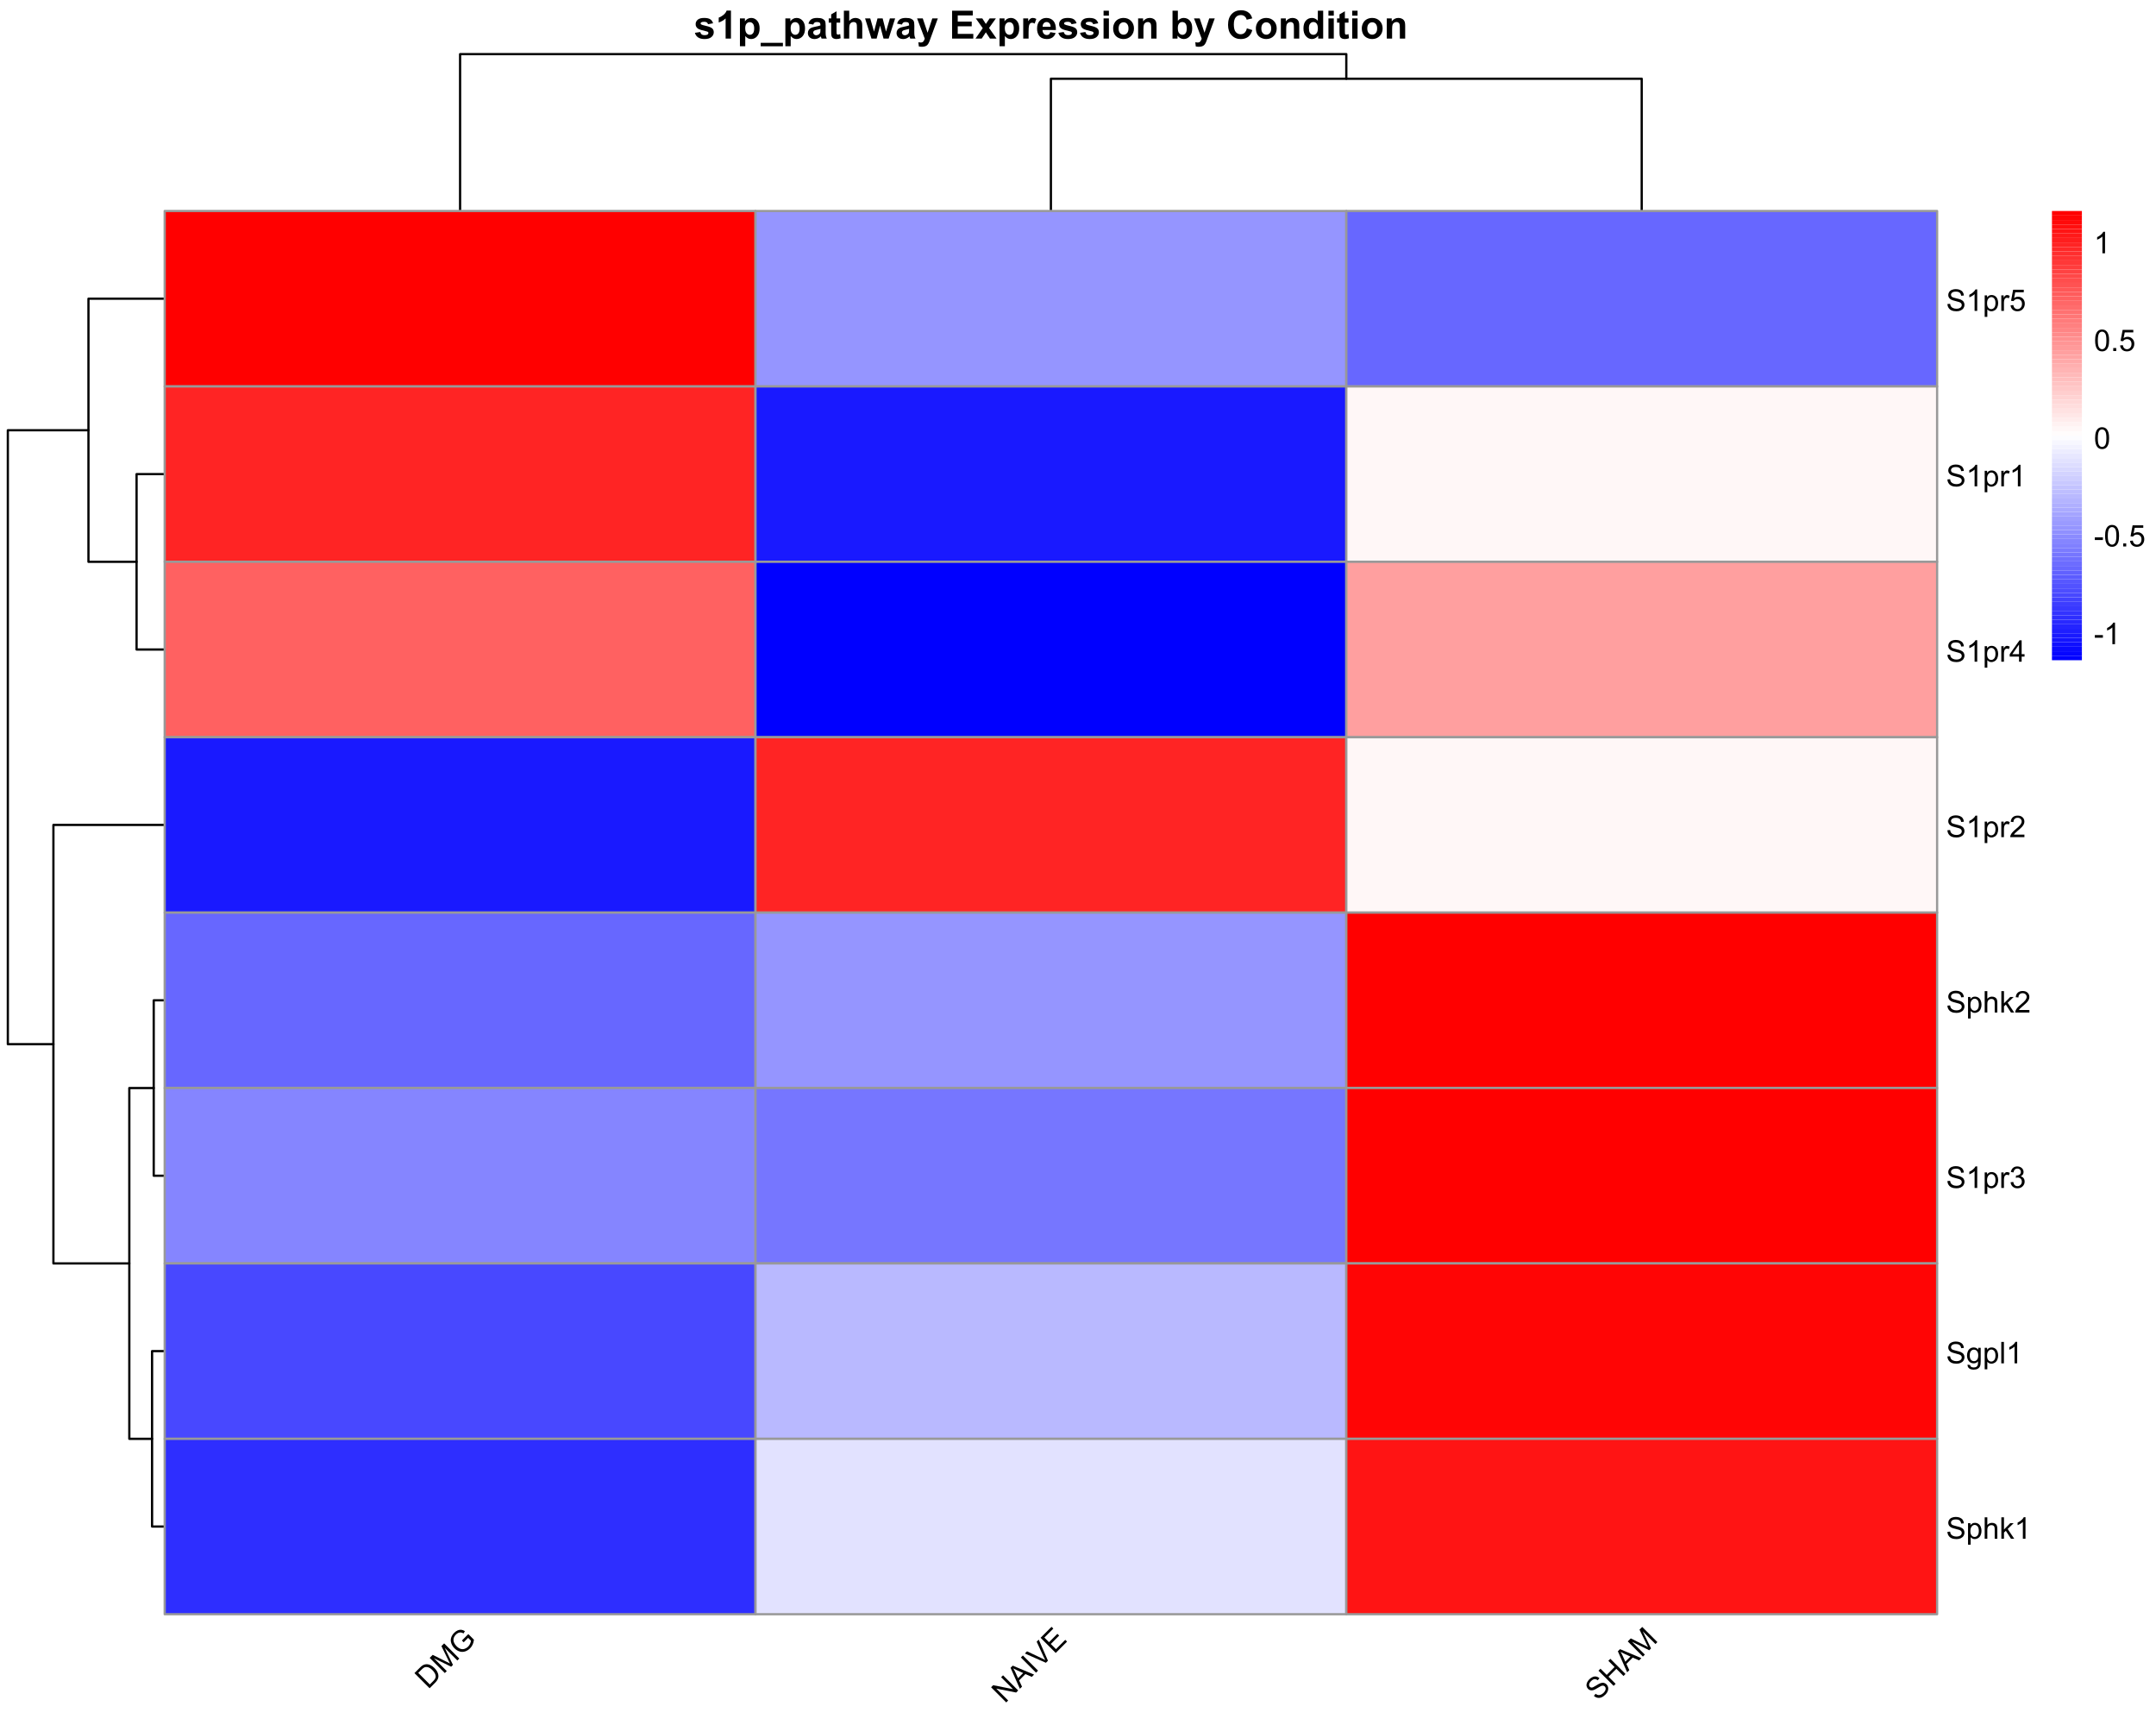 <?xml version="1.0" encoding="UTF-8"?>
<svg xmlns="http://www.w3.org/2000/svg" xmlns:xlink="http://www.w3.org/1999/xlink" width="720" height="576" viewBox="0 0 720 576">
<defs>
<g>
<g id="glyph-0-0">
<path d="M 0.305 -1.922 L 2.094 -2.195 C 2.172 -1.848 2.324 -1.586 2.559 -1.406 C 2.789 -1.227 3.117 -1.137 3.535 -1.137 C 3.996 -1.137 4.344 -1.223 4.578 -1.391 C 4.734 -1.508 4.812 -1.668 4.812 -1.867 C 4.812 -2 4.77 -2.113 4.684 -2.203 C 4.594 -2.289 4.398 -2.367 4.086 -2.438 C 2.648 -2.754 1.738 -3.043 1.352 -3.309 C 0.82 -3.672 0.551 -4.176 0.551 -4.824 C 0.551 -5.406 0.781 -5.898 1.242 -6.297 C 1.707 -6.695 2.422 -6.895 3.391 -6.895 C 4.312 -6.895 4.996 -6.742 5.445 -6.441 C 5.895 -6.141 6.203 -5.699 6.375 -5.109 L 4.691 -4.797 C 4.617 -5.062 4.484 -5.262 4.281 -5.402 C 4.082 -5.543 3.793 -5.609 3.422 -5.609 C 2.953 -5.609 2.617 -5.547 2.414 -5.414 C 2.277 -5.32 2.211 -5.199 2.211 -5.055 C 2.211 -4.926 2.27 -4.816 2.387 -4.73 C 2.547 -4.609 3.102 -4.445 4.055 -4.227 C 5.004 -4.012 5.668 -3.746 6.043 -3.434 C 6.414 -3.117 6.602 -2.676 6.602 -2.109 C 6.602 -1.488 6.344 -0.957 5.828 -0.516 C 5.312 -0.07 4.547 0.152 3.535 0.152 C 2.617 0.152 1.891 -0.035 1.355 -0.406 C 0.82 -0.777 0.469 -1.285 0.305 -1.922 Z M 0.305 -1.922 "/>
</g>
<g id="glyph-0-1">
<path d="M 5.117 0 L 3.332 0 L 3.332 -6.723 C 2.68 -6.113 1.914 -5.66 1.027 -5.371 L 1.027 -6.988 C 1.492 -7.141 2 -7.43 2.547 -7.855 C 3.09 -8.281 3.465 -8.777 3.668 -9.344 L 5.117 -9.344 Z M 5.117 0 "/>
</g>
<g id="glyph-0-2">
<path d="M 0.883 -6.742 L 2.547 -6.742 L 2.547 -5.75 C 2.762 -6.09 3.055 -6.363 3.422 -6.578 C 3.789 -6.789 4.199 -6.895 4.648 -6.895 C 5.43 -6.895 6.094 -6.586 6.641 -5.973 C 7.188 -5.359 7.457 -4.504 7.457 -3.41 C 7.457 -2.281 7.184 -1.406 6.633 -0.785 C 6.082 -0.16 5.418 0.152 4.633 0.152 C 4.262 0.152 3.926 0.078 3.621 -0.07 C 3.32 -0.219 3 -0.473 2.664 -0.832 L 2.664 2.562 L 0.883 2.562 L 0.883 -6.742 M 2.648 -3.484 C 2.648 -2.727 2.797 -2.168 3.098 -1.805 C 3.398 -1.445 3.766 -1.262 4.195 -1.262 C 4.609 -1.262 4.957 -1.43 5.23 -1.762 C 5.504 -2.094 5.645 -2.637 5.645 -3.395 C 5.645 -4.102 5.5 -4.629 5.219 -4.969 C 4.934 -5.312 4.582 -5.484 4.164 -5.484 C 3.727 -5.484 3.367 -5.316 3.078 -4.98 C 2.789 -4.645 2.648 -4.145 2.648 -3.484 Z M 2.648 -3.484 "/>
</g>
<g id="glyph-0-3">
<path d="M -0.121 2.57 L -0.121 1.414 L 7.293 1.414 L 7.293 2.57 Z M -0.121 2.57 "/>
</g>
<g id="glyph-0-4">
<path d="M 2.266 -4.684 L 0.648 -4.977 C 0.828 -5.629 1.141 -6.109 1.586 -6.422 C 2.031 -6.738 2.691 -6.895 3.566 -6.895 C 4.363 -6.895 4.957 -6.801 5.344 -6.609 C 5.734 -6.422 6.008 -6.184 6.168 -5.895 C 6.324 -5.605 6.406 -5.07 6.406 -4.297 L 6.387 -2.215 C 6.387 -1.621 6.414 -1.188 6.473 -0.906 C 6.527 -0.625 6.637 -0.32 6.793 0 L 5.027 0 C 4.98 -0.117 4.922 -0.293 4.855 -0.527 C 4.828 -0.633 4.805 -0.703 4.793 -0.734 C 4.488 -0.441 4.16 -0.219 3.816 -0.07 C 3.469 0.078 3.098 0.152 2.703 0.152 C 2.012 0.152 1.465 -0.035 1.062 -0.414 C 0.664 -0.789 0.465 -1.266 0.465 -1.84 C 0.465 -2.223 0.555 -2.562 0.734 -2.859 C 0.918 -3.156 1.172 -3.387 1.5 -3.547 C 1.828 -3.703 2.301 -3.844 2.922 -3.961 C 3.754 -4.117 4.332 -4.262 4.652 -4.398 L 4.652 -4.578 C 4.652 -4.918 4.566 -5.164 4.398 -5.309 C 4.23 -5.457 3.91 -5.527 3.441 -5.527 C 3.125 -5.527 2.875 -5.465 2.699 -5.34 C 2.52 -5.215 2.375 -4.996 2.266 -4.684 M 4.652 -3.238 C 4.426 -3.16 4.062 -3.07 3.566 -2.965 C 3.07 -2.859 2.75 -2.754 2.598 -2.652 C 2.363 -2.488 2.246 -2.277 2.246 -2.023 C 2.246 -1.773 2.34 -1.559 2.527 -1.379 C 2.711 -1.195 2.949 -1.105 3.238 -1.105 C 3.559 -1.105 3.867 -1.211 4.156 -1.422 C 4.375 -1.582 4.516 -1.781 4.582 -2.012 C 4.629 -2.164 4.652 -2.453 4.652 -2.883 Z M 4.652 -3.238 "/>
</g>
<g id="glyph-0-5">
<path d="M 4.023 -6.742 L 4.023 -5.32 L 2.805 -5.32 L 2.805 -2.602 C 2.805 -2.051 2.816 -1.73 2.84 -1.641 C 2.863 -1.551 2.918 -1.477 3 -1.414 C 3.082 -1.355 3.184 -1.328 3.301 -1.328 C 3.465 -1.328 3.703 -1.383 4.02 -1.5 L 4.172 -0.113 C 3.754 0.062 3.285 0.152 2.762 0.152 C 2.441 0.152 2.148 0.098 1.891 -0.008 C 1.633 -0.117 1.445 -0.258 1.324 -0.43 C 1.203 -0.602 1.121 -0.832 1.074 -1.125 C 1.035 -1.332 1.016 -1.75 1.016 -2.379 L 1.016 -5.32 L 0.195 -5.32 L 0.195 -6.742 L 1.016 -6.742 L 1.016 -8.082 L 2.805 -9.121 L 2.805 -6.742 Z M 4.023 -6.742 "/>
</g>
<g id="glyph-0-6">
<path d="M 2.711 -9.305 L 2.711 -5.883 C 3.285 -6.559 3.973 -6.895 4.773 -6.895 C 5.184 -6.895 5.555 -6.816 5.883 -6.664 C 6.215 -6.512 6.465 -6.316 6.629 -6.082 C 6.797 -5.844 6.91 -5.582 6.973 -5.293 C 7.035 -5.008 7.066 -4.559 7.066 -3.953 L 7.066 0 L 5.281 0 L 5.281 -3.562 C 5.281 -4.27 5.246 -4.715 5.18 -4.906 C 5.113 -5.098 4.992 -5.25 4.82 -5.359 C 4.648 -5.473 4.434 -5.527 4.176 -5.527 C 3.879 -5.527 3.617 -5.457 3.383 -5.312 C 3.152 -5.168 2.98 -4.953 2.871 -4.664 C 2.766 -4.371 2.711 -3.945 2.711 -3.375 L 2.711 0 L 0.926 0 L 0.926 -9.305 Z M 2.711 -9.305 "/>
</g>
<g id="glyph-0-7">
<path d="M 2.191 0 L 0.059 -6.742 L 1.789 -6.742 L 3.055 -2.324 L 4.215 -6.742 L 5.934 -6.742 L 7.059 -2.324 L 8.348 -6.742 L 10.105 -6.742 L 7.941 0 L 6.227 0 L 5.066 -4.336 L 3.922 0 Z M 2.191 0 "/>
</g>
<g id="glyph-0-8">
<path d="M 0.09 -6.742 L 1.988 -6.742 L 3.598 -1.953 L 5.172 -6.742 L 7.02 -6.742 L 4.641 -0.254 L 4.215 0.922 C 4.059 1.312 3.91 1.613 3.766 1.82 C 3.625 2.027 3.461 2.199 3.277 2.328 C 3.094 2.457 2.867 2.555 2.598 2.629 C 2.332 2.699 2.027 2.734 1.688 2.734 C 1.344 2.734 1.008 2.699 0.68 2.629 L 0.52 1.23 C 0.801 1.285 1.051 1.312 1.277 1.312 C 1.691 1.312 1.996 1.191 2.195 0.949 C 2.395 0.707 2.547 0.395 2.652 0.02 Z M 0.09 -6.742 "/>
</g>
<g id="glyph-0-9">
</g>
<g id="glyph-0-10">
<path d="M 0.945 0 L 0.945 -9.305 L 7.844 -9.305 L 7.844 -7.73 L 2.824 -7.73 L 2.824 -5.668 L 7.496 -5.668 L 7.496 -4.102 L 2.824 -4.102 L 2.824 -1.566 L 8.023 -1.566 L 8.023 0 Z M 0.945 0 "/>
</g>
<g id="glyph-0-11">
<path d="M 0.078 0 L 2.508 -3.473 L 0.18 -6.742 L 2.355 -6.742 L 3.547 -4.887 L 4.805 -6.742 L 6.898 -6.742 L 4.613 -3.547 L 7.109 0 L 4.918 0 L 3.547 -2.09 L 2.164 0 Z M 0.078 0 "/>
</g>
<g id="glyph-0-12">
<path d="M 2.641 0 L 0.855 0 L 0.855 -6.742 L 2.516 -6.742 L 2.516 -5.781 C 2.797 -6.234 3.051 -6.535 3.277 -6.68 C 3.504 -6.82 3.762 -6.895 4.051 -6.895 C 4.457 -6.895 4.848 -6.781 5.223 -6.559 L 4.672 -5 C 4.371 -5.195 4.094 -5.293 3.836 -5.293 C 3.586 -5.293 3.371 -5.227 3.199 -5.086 C 3.027 -4.949 2.891 -4.703 2.789 -4.344 C 2.691 -3.98 2.641 -3.23 2.641 -2.082 Z M 2.641 0 "/>
</g>
<g id="glyph-0-13">
<path d="M 4.836 -2.145 L 6.613 -1.848 C 6.387 -1.195 6.023 -0.699 5.531 -0.359 C 5.039 -0.02 4.422 0.152 3.68 0.152 C 2.508 0.152 1.641 -0.23 1.078 -0.996 C 0.633 -1.609 0.414 -2.383 0.414 -3.32 C 0.414 -4.438 0.703 -5.312 1.289 -5.945 C 1.871 -6.578 2.609 -6.895 3.504 -6.895 C 4.508 -6.895 5.297 -6.562 5.879 -5.898 C 6.457 -5.238 6.734 -4.223 6.711 -2.855 L 2.242 -2.855 C 2.254 -2.328 2.398 -1.914 2.672 -1.621 C 2.949 -1.328 3.289 -1.18 3.699 -1.18 C 3.98 -1.18 4.215 -1.258 4.406 -1.41 C 4.594 -1.562 4.738 -1.809 4.836 -2.145 M 4.938 -3.949 C 4.926 -4.465 4.793 -4.855 4.539 -5.125 C 4.285 -5.395 3.977 -5.527 3.613 -5.527 C 3.223 -5.527 2.902 -5.387 2.648 -5.102 C 2.395 -4.82 2.27 -4.434 2.273 -3.949 Z M 4.938 -3.949 "/>
</g>
<g id="glyph-0-14">
<path d="M 0.934 -7.656 L 0.934 -9.305 L 2.719 -9.305 L 2.719 -7.656 L 0.934 -7.656 M 0.934 0 L 0.934 -6.742 L 2.719 -6.742 L 2.719 0 Z M 0.934 0 "/>
</g>
<g id="glyph-0-15">
<path d="M 0.52 -3.465 C 0.52 -4.059 0.668 -4.633 0.957 -5.188 C 1.25 -5.742 1.664 -6.164 2.199 -6.457 C 2.734 -6.746 3.332 -6.895 3.992 -6.895 C 5.012 -6.895 5.848 -6.562 6.5 -5.898 C 7.152 -5.238 7.477 -4.402 7.477 -3.391 C 7.477 -2.371 7.148 -1.523 6.492 -0.855 C 5.832 -0.184 5.004 0.152 4.004 0.152 C 3.387 0.152 2.797 0.012 2.238 -0.266 C 1.676 -0.547 1.25 -0.957 0.957 -1.496 C 0.668 -2.035 0.52 -2.691 0.52 -3.465 M 2.348 -3.371 C 2.348 -2.703 2.508 -2.191 2.824 -1.836 C 3.141 -1.48 3.535 -1.301 4 -1.301 C 4.465 -1.301 4.855 -1.48 5.172 -1.836 C 5.484 -2.191 5.645 -2.707 5.645 -3.383 C 5.645 -4.043 5.484 -4.551 5.172 -4.906 C 4.855 -5.262 4.465 -5.441 4 -5.441 C 3.535 -5.441 3.141 -5.262 2.824 -4.906 C 2.508 -4.551 2.348 -4.039 2.348 -3.371 Z M 2.348 -3.371 "/>
</g>
<g id="glyph-0-16">
<path d="M 7.066 0 L 5.281 0 L 5.281 -3.441 C 5.281 -4.168 5.242 -4.641 5.168 -4.852 C 5.09 -5.066 4.969 -5.234 4.797 -5.352 C 4.625 -5.469 4.418 -5.527 4.176 -5.527 C 3.867 -5.527 3.59 -5.445 3.344 -5.273 C 3.102 -5.105 2.93 -4.883 2.84 -4.602 C 2.75 -4.324 2.703 -3.805 2.703 -3.055 L 2.703 0 L 0.922 0 L 0.922 -6.742 L 2.578 -6.742 L 2.578 -5.75 C 3.164 -6.512 3.906 -6.895 4.797 -6.895 C 5.191 -6.895 5.551 -6.824 5.879 -6.68 C 6.203 -6.539 6.449 -6.359 6.617 -6.137 C 6.785 -5.918 6.902 -5.668 6.965 -5.391 C 7.031 -5.109 7.066 -4.711 7.066 -4.188 Z M 7.066 0 "/>
</g>
<g id="glyph-0-17">
<path d="M 0.855 0 L 0.855 -9.305 L 2.641 -9.305 L 2.641 -5.953 C 3.191 -6.582 3.844 -6.895 4.594 -6.895 C 5.418 -6.895 6.098 -6.598 6.633 -6 C 7.172 -5.406 7.438 -4.555 7.438 -3.441 C 7.438 -2.289 7.164 -1.402 6.617 -0.781 C 6.07 -0.16 5.402 0.152 4.621 0.152 C 4.234 0.152 3.855 0.055 3.48 -0.137 C 3.105 -0.328 2.785 -0.613 2.516 -0.992 L 2.516 0 L 0.855 0 M 2.629 -3.516 C 2.629 -2.82 2.738 -2.301 2.957 -1.969 C 3.266 -1.492 3.676 -1.258 4.188 -1.258 C 4.582 -1.258 4.918 -1.426 5.195 -1.762 C 5.473 -2.098 5.609 -2.629 5.609 -3.352 C 5.609 -4.121 5.473 -4.676 5.191 -5.02 C 4.914 -5.359 4.555 -5.527 4.121 -5.527 C 3.691 -5.527 3.336 -5.363 3.055 -5.031 C 2.77 -4.699 2.629 -4.195 2.629 -3.516 Z M 2.629 -3.516 "/>
</g>
<g id="glyph-0-18">
<path d="M 6.898 -3.422 L 8.723 -2.844 C 8.441 -1.828 7.977 -1.074 7.328 -0.582 C 6.68 -0.086 5.855 0.16 4.855 0.16 C 3.621 0.16 2.605 -0.262 1.809 -1.109 C 1.012 -1.953 0.617 -3.105 0.617 -4.57 C 0.617 -6.117 1.016 -7.32 1.816 -8.18 C 2.617 -9.035 3.668 -9.465 4.969 -9.465 C 6.109 -9.465 7.031 -9.129 7.742 -8.453 C 8.168 -8.059 8.484 -7.484 8.695 -6.742 L 6.836 -6.297 C 6.727 -6.781 6.496 -7.16 6.148 -7.438 C 5.797 -7.719 5.375 -7.859 4.875 -7.859 C 4.184 -7.859 3.625 -7.609 3.195 -7.117 C 2.766 -6.621 2.551 -5.82 2.551 -4.711 C 2.551 -3.535 2.762 -2.695 3.188 -2.195 C 3.609 -1.695 4.16 -1.445 4.836 -1.445 C 5.336 -1.445 5.766 -1.605 6.125 -1.922 C 6.484 -2.242 6.742 -2.738 6.898 -3.422 Z M 6.898 -3.422 "/>
</g>
<g id="glyph-0-19">
<path d="M 7.117 0 L 5.461 0 L 5.461 -0.992 C 5.184 -0.605 4.859 -0.32 4.484 -0.129 C 4.109 0.059 3.734 0.152 3.352 0.152 C 2.578 0.152 1.914 -0.16 1.363 -0.785 C 0.809 -1.406 0.531 -2.277 0.531 -3.395 C 0.531 -4.539 0.801 -5.406 1.34 -6 C 1.875 -6.598 2.555 -6.895 3.375 -6.895 C 4.129 -6.895 4.781 -6.582 5.332 -5.953 L 5.332 -9.305 L 7.117 -9.305 L 7.117 0 M 2.355 -3.516 C 2.355 -2.797 2.453 -2.277 2.652 -1.953 C 2.941 -1.488 3.344 -1.258 3.859 -1.258 C 4.27 -1.258 4.617 -1.43 4.906 -1.781 C 5.195 -2.129 5.34 -2.652 5.34 -3.344 C 5.34 -4.121 5.199 -4.676 4.918 -5.02 C 4.641 -5.359 4.281 -5.527 3.848 -5.527 C 3.422 -5.527 3.07 -5.359 2.785 -5.023 C 2.496 -4.688 2.355 -4.184 2.355 -3.516 Z M 2.355 -3.516 "/>
</g>
<g id="glyph-1-0">
<path d="M 0.547 -0.547 L -4.516 -5.605 L -2.773 -7.352 C -2.379 -7.746 -2.055 -8.02 -1.801 -8.18 C -1.441 -8.402 -1.074 -8.527 -0.695 -8.559 C -0.203 -8.602 0.285 -8.512 0.77 -8.293 C 1.254 -8.074 1.719 -7.738 2.172 -7.289 C 2.555 -6.902 2.852 -6.52 3.059 -6.133 C 3.266 -5.746 3.398 -5.383 3.449 -5.051 C 3.504 -4.715 3.504 -4.406 3.449 -4.129 C 3.395 -3.852 3.277 -3.566 3.098 -3.27 C 2.922 -2.977 2.68 -2.68 2.371 -2.371 L 0.547 -0.547 M 0.617 -1.812 L 1.699 -2.895 C 2.031 -3.227 2.262 -3.52 2.391 -3.773 C 2.52 -4.023 2.582 -4.262 2.582 -4.488 C 2.582 -4.805 2.492 -5.145 2.312 -5.5 C 2.133 -5.855 1.852 -6.227 1.473 -6.609 C 0.941 -7.137 0.449 -7.457 -0.012 -7.566 C -0.469 -7.68 -0.871 -7.656 -1.215 -7.508 C -1.465 -7.395 -1.789 -7.141 -2.184 -6.742 L -3.25 -5.68 Z M 0.617 -1.812 "/>
</g>
<g id="glyph-1-1">
<path d="M 0.523 -0.523 L -4.535 -5.586 L -3.527 -6.594 L 1.254 -4.207 C 1.699 -3.984 2.027 -3.816 2.246 -3.703 C 2.117 -3.941 1.938 -4.305 1.703 -4.781 L -0.609 -9.516 L 0.293 -10.418 L 5.355 -5.355 L 4.711 -4.711 L 0.473 -8.945 L 3.238 -3.238 L 2.633 -2.633 L -3.137 -5.48 L 1.172 -1.172 Z M 0.523 -0.523 "/>
</g>
<g id="glyph-1-2">
<path d="M 0.93 -4.898 L 0.336 -5.492 L 2.477 -7.641 L 4.355 -5.762 C 4.285 -5.172 4.145 -4.633 3.926 -4.152 C 3.711 -3.668 3.418 -3.246 3.047 -2.875 C 2.551 -2.379 1.992 -2.035 1.375 -1.84 C 0.754 -1.648 0.141 -1.648 -0.469 -1.844 C -1.078 -2.039 -1.633 -2.387 -2.129 -2.883 C -2.621 -3.375 -2.98 -3.938 -3.199 -4.57 C -3.422 -5.203 -3.441 -5.816 -3.262 -6.41 C -3.082 -7.004 -2.742 -7.555 -2.238 -8.059 C -1.871 -8.426 -1.48 -8.695 -1.066 -8.875 C -0.652 -9.051 -0.254 -9.117 0.125 -9.074 C 0.504 -9.031 0.906 -8.883 1.336 -8.629 L 0.898 -7.859 C 0.562 -8.039 0.266 -8.148 0.008 -8.184 C -0.254 -8.219 -0.531 -8.176 -0.832 -8.055 C -1.129 -7.934 -1.406 -7.746 -1.66 -7.488 C -1.969 -7.184 -2.184 -6.871 -2.316 -6.555 C -2.445 -6.238 -2.504 -5.938 -2.488 -5.648 C -2.473 -5.359 -2.414 -5.086 -2.305 -4.828 C -2.121 -4.387 -1.848 -3.98 -1.48 -3.613 C -1.031 -3.164 -0.574 -2.863 -0.117 -2.715 C 0.344 -2.566 0.797 -2.566 1.238 -2.719 C 1.684 -2.867 2.074 -3.109 2.406 -3.441 C 2.695 -3.73 2.926 -4.07 3.09 -4.461 C 3.254 -4.848 3.344 -5.176 3.359 -5.445 L 2.418 -6.387 Z M 0.93 -4.898 "/>
</g>
<g id="glyph-1-3">
<path d="M 0.539 -0.539 L -4.523 -5.602 L -3.836 -6.289 L 2.797 -4.973 L -1.176 -8.945 L -0.535 -9.59 L 4.527 -4.527 L 3.84 -3.84 L -2.797 -5.16 L 1.18 -1.18 Z M 0.539 -0.539 "/>
</g>
<g id="glyph-1-4">
<path d="M -0.012 0.012 L -3.129 -6.996 L -2.406 -7.715 L 4.727 -4.727 L 3.965 -3.965 L 1.84 -4.906 L -0.277 -2.789 L 0.699 -0.699 L -0.012 0.012 M -0.629 -3.527 L 1.086 -5.246 L -0.844 -6.117 C -1.43 -6.383 -1.898 -6.613 -2.25 -6.809 C -1.992 -6.418 -1.758 -6.008 -1.559 -5.57 Z M -0.629 -3.527 "/>
</g>
<g id="glyph-1-5">
<path d="M 0.66 -0.66 L -4.402 -5.723 L -3.73 -6.391 L 1.328 -1.328 Z M 0.66 -0.66 "/>
</g>
<g id="glyph-1-6">
<path d="M 1.992 -1.992 L -5.031 -5.094 L -4.305 -5.816 L 0.688 -3.457 C 1.086 -3.266 1.453 -3.078 1.781 -2.895 C 1.582 -3.246 1.398 -3.613 1.227 -3.996 L -1.086 -9.039 L -0.402 -9.723 L 2.68 -2.68 Z M 1.992 -1.992 "/>
</g>
<g id="glyph-1-7">
<path d="M 0.559 -0.559 L -4.504 -5.621 L -0.844 -9.281 L -0.246 -8.684 L -3.234 -5.695 L -1.684 -4.145 L 1.113 -6.941 L 1.711 -6.348 L -1.09 -3.551 L 0.633 -1.828 L 3.738 -4.934 L 4.336 -4.336 Z M 0.559 -0.559 "/>
</g>
<g id="glyph-1-8">
<path d="M -1.309 -1.945 L -0.73 -2.633 C -0.449 -2.406 -0.172 -2.27 0.102 -2.215 C 0.371 -2.164 0.672 -2.203 1.004 -2.332 C 1.332 -2.461 1.641 -2.672 1.93 -2.957 C 2.184 -3.215 2.375 -3.477 2.492 -3.75 C 2.613 -4.02 2.652 -4.27 2.617 -4.5 C 2.582 -4.727 2.484 -4.918 2.328 -5.074 C 2.168 -5.234 1.984 -5.328 1.773 -5.352 C 1.562 -5.379 1.312 -5.328 1.02 -5.195 C 0.828 -5.113 0.445 -4.895 -0.129 -4.543 C -0.707 -4.188 -1.137 -3.969 -1.422 -3.879 C -1.789 -3.766 -2.129 -3.742 -2.434 -3.812 C -2.742 -3.879 -3.008 -4.031 -3.242 -4.266 C -3.496 -4.52 -3.664 -4.832 -3.742 -5.199 C -3.816 -5.566 -3.773 -5.945 -3.613 -6.34 C -3.449 -6.734 -3.195 -7.102 -2.855 -7.441 C -2.48 -7.816 -2.09 -8.086 -1.68 -8.25 C -1.273 -8.418 -0.875 -8.461 -0.488 -8.379 C -0.098 -8.301 0.25 -8.117 0.559 -7.832 L -0.035 -7.141 C -0.391 -7.426 -0.746 -7.551 -1.109 -7.516 C -1.473 -7.48 -1.848 -7.266 -2.238 -6.879 C -2.641 -6.473 -2.863 -6.102 -2.898 -5.77 C -2.938 -5.438 -2.852 -5.164 -2.641 -4.953 C -2.461 -4.773 -2.246 -4.688 -1.996 -4.703 C -1.75 -4.715 -1.293 -4.93 -0.625 -5.352 C 0.043 -5.773 0.523 -6.039 0.816 -6.148 C 1.25 -6.309 1.637 -6.352 1.988 -6.285 C 2.336 -6.219 2.645 -6.047 2.918 -5.777 C 3.188 -5.508 3.363 -5.176 3.449 -4.785 C 3.531 -4.391 3.496 -3.984 3.34 -3.562 C 3.184 -3.141 2.922 -2.75 2.562 -2.391 C 2.105 -1.93 1.652 -1.613 1.211 -1.438 C 0.766 -1.262 0.324 -1.219 -0.121 -1.312 C -0.566 -1.402 -0.961 -1.613 -1.309 -1.945 Z M -1.309 -1.945 "/>
</g>
<g id="glyph-1-9">
<path d="M 0.566 -0.566 L -4.496 -5.629 L -3.824 -6.297 L -1.746 -4.219 L 0.883 -6.852 L -1.195 -8.93 L -0.523 -9.598 L 4.535 -4.535 L 3.867 -3.867 L 1.48 -6.254 L -1.148 -3.621 L 1.234 -1.234 Z M 0.566 -0.566 "/>
</g>
<g id="glyph-2-0">
<path d="M 0.449 -2.301 L 1.344 -2.379 C 1.387 -2.02 1.484 -1.727 1.637 -1.496 C 1.793 -1.266 2.031 -1.082 2.359 -0.941 C 2.684 -0.797 3.051 -0.727 3.457 -0.727 C 3.816 -0.727 4.137 -0.781 4.414 -0.891 C 4.691 -0.996 4.898 -1.145 5.031 -1.332 C 5.168 -1.52 5.234 -1.723 5.234 -1.945 C 5.234 -2.168 5.168 -2.363 5.039 -2.531 C 4.91 -2.699 4.695 -2.84 4.395 -2.953 C 4.203 -3.027 3.777 -3.145 3.121 -3.305 C 2.461 -3.461 2 -3.609 1.738 -3.75 C 1.398 -3.93 1.141 -4.152 0.973 -4.418 C 0.805 -4.684 0.723 -4.98 0.723 -5.309 C 0.723 -5.668 0.824 -6.008 1.031 -6.32 C 1.234 -6.637 1.535 -6.875 1.93 -7.035 C 2.324 -7.199 2.762 -7.281 3.242 -7.281 C 3.773 -7.281 4.242 -7.195 4.645 -7.023 C 5.051 -6.852 5.363 -6.602 5.582 -6.27 C 5.801 -5.938 5.918 -5.562 5.934 -5.141 L 5.023 -5.074 C 4.977 -5.527 4.809 -5.867 4.527 -6.098 C 4.246 -6.328 3.832 -6.445 3.281 -6.445 C 2.707 -6.445 2.289 -6.34 2.027 -6.129 C 1.766 -5.922 1.637 -5.668 1.637 -5.371 C 1.637 -5.113 1.727 -4.902 1.914 -4.734 C 2.098 -4.57 2.574 -4.398 3.344 -4.227 C 4.113 -4.051 4.641 -3.898 4.926 -3.77 C 5.344 -3.578 5.652 -3.336 5.852 -3.039 C 6.047 -2.746 6.148 -2.406 6.148 -2.023 C 6.148 -1.641 6.039 -1.281 5.82 -0.945 C 5.602 -0.609 5.289 -0.348 4.879 -0.16 C 4.473 0.027 4.012 0.121 3.5 0.121 C 2.852 0.121 2.309 0.027 1.871 -0.16 C 1.434 -0.352 1.09 -0.633 0.844 -1.012 C 0.594 -1.391 0.461 -1.82 0.449 -2.301 Z M 0.449 -2.301 "/>
</g>
<g id="glyph-2-1">
<path d="M 3.727 0 L 2.848 0 L 2.848 -5.602 C 2.637 -5.398 2.359 -5.195 2.016 -4.996 C 1.672 -4.793 1.363 -4.641 1.09 -4.539 L 1.09 -5.391 C 1.582 -5.621 2.012 -5.902 2.379 -6.23 C 2.746 -6.559 3.008 -6.879 3.16 -7.188 L 3.727 -7.188 Z M 3.727 0 "/>
</g>
<g id="glyph-2-2">
<path d="M 0.66 1.988 L 0.66 -5.188 L 1.461 -5.188 L 1.461 -4.512 C 1.648 -4.773 1.863 -4.973 2.102 -5.105 C 2.336 -5.238 2.625 -5.305 2.965 -5.305 C 3.406 -5.305 3.797 -5.188 4.137 -4.961 C 4.473 -4.734 4.73 -4.41 4.902 -3.996 C 5.074 -3.582 5.16 -3.125 5.16 -2.633 C 5.16 -2.102 5.066 -1.625 4.875 -1.199 C 4.684 -0.773 4.41 -0.449 4.047 -0.223 C 3.684 0.004 3.301 0.117 2.898 0.117 C 2.609 0.117 2.344 0.055 2.113 -0.07 C 1.879 -0.191 1.688 -0.348 1.539 -0.539 L 1.539 1.988 L 0.66 1.988 M 1.453 -2.562 C 1.453 -1.895 1.59 -1.402 1.859 -1.086 C 2.129 -0.766 2.457 -0.605 2.844 -0.605 C 3.234 -0.605 3.566 -0.77 3.844 -1.102 C 4.125 -1.43 4.262 -1.945 4.262 -2.637 C 4.262 -3.297 4.125 -3.793 3.855 -4.121 C 3.582 -4.449 3.258 -4.613 2.883 -4.613 C 2.508 -4.613 2.176 -4.438 1.887 -4.09 C 1.598 -3.738 1.453 -3.23 1.453 -2.562 Z M 1.453 -2.562 "/>
</g>
<g id="glyph-2-3">
<path d="M 0.648 0 L 0.648 -5.188 L 1.441 -5.188 L 1.441 -4.398 C 1.641 -4.766 1.828 -5.008 2 -5.125 C 2.172 -5.242 2.359 -5.305 2.562 -5.305 C 2.859 -5.305 3.16 -5.207 3.469 -5.02 L 3.164 -4.203 C 2.949 -4.332 2.734 -4.395 2.52 -4.395 C 2.328 -4.395 2.156 -4.336 2 -4.223 C 1.848 -4.105 1.738 -3.945 1.676 -3.742 C 1.578 -3.43 1.527 -3.086 1.527 -2.715 L 1.527 0 Z M 0.648 0 "/>
</g>
<g id="glyph-2-4">
<path d="M 0.414 -1.875 L 1.336 -1.953 C 1.406 -1.504 1.566 -1.168 1.812 -0.941 C 2.062 -0.715 2.363 -0.602 2.715 -0.602 C 3.137 -0.602 3.496 -0.762 3.789 -1.078 C 4.082 -1.398 4.227 -1.82 4.227 -2.348 C 4.227 -2.852 4.086 -3.246 3.805 -3.535 C 3.523 -3.824 3.156 -3.969 2.699 -3.969 C 2.418 -3.969 2.16 -3.906 1.934 -3.777 C 1.707 -3.648 1.527 -3.48 1.398 -3.277 L 0.57 -3.383 L 1.266 -7.062 L 4.824 -7.062 L 4.824 -6.219 L 1.969 -6.219 L 1.582 -4.297 C 2.012 -4.598 2.461 -4.746 2.934 -4.746 C 3.559 -4.746 4.086 -4.531 4.516 -4.098 C 4.945 -3.664 5.16 -3.105 5.16 -2.426 C 5.16 -1.777 4.973 -1.219 4.594 -0.746 C 4.137 -0.168 3.508 0.121 2.715 0.121 C 2.062 0.121 1.531 -0.059 1.121 -0.426 C 0.707 -0.789 0.473 -1.273 0.414 -1.875 Z M 0.414 -1.875 "/>
</g>
<g id="glyph-2-5">
<path d="M 3.234 0 L 3.234 -1.715 L 0.125 -1.715 L 0.125 -2.52 L 3.395 -7.156 L 4.109 -7.156 L 4.109 -2.52 L 5.078 -2.52 L 5.078 -1.715 L 4.109 -1.715 L 4.109 0 L 3.234 0 M 3.234 -2.52 L 3.234 -5.746 L 0.992 -2.52 Z M 3.234 -2.52 "/>
</g>
<g id="glyph-2-6">
<path d="M 5.035 -0.844 L 5.035 0 L 0.305 0 C 0.297 -0.211 0.332 -0.414 0.406 -0.609 C 0.527 -0.934 0.719 -1.25 0.984 -1.562 C 1.25 -1.875 1.633 -2.234 2.133 -2.648 C 2.91 -3.285 3.438 -3.789 3.711 -4.164 C 3.984 -4.535 4.121 -4.887 4.121 -5.219 C 4.121 -5.566 3.996 -5.863 3.746 -6.102 C 3.5 -6.34 3.172 -6.461 2.773 -6.461 C 2.352 -6.461 2.012 -6.332 1.758 -6.078 C 1.504 -5.824 1.375 -5.473 1.371 -5.023 L 0.469 -5.117 C 0.531 -5.789 0.762 -6.305 1.168 -6.656 C 1.57 -7.012 2.113 -7.188 2.793 -7.188 C 3.48 -7.188 4.023 -6.996 4.422 -6.617 C 4.824 -6.234 5.023 -5.762 5.023 -5.199 C 5.023 -4.914 4.965 -4.633 4.848 -4.355 C 4.73 -4.078 4.535 -3.789 4.266 -3.48 C 3.992 -3.176 3.543 -2.754 2.91 -2.223 C 2.383 -1.777 2.043 -1.48 1.895 -1.32 C 1.746 -1.164 1.621 -1.004 1.523 -0.844 Z M 5.035 -0.844 "/>
</g>
<g id="glyph-2-7">
<path d="M 0.66 0 L 0.66 -7.156 L 1.539 -7.156 L 1.539 -4.59 C 1.949 -5.066 2.465 -5.305 3.09 -5.305 C 3.477 -5.305 3.809 -5.227 4.094 -5.074 C 4.375 -4.926 4.578 -4.715 4.699 -4.449 C 4.82 -4.18 4.883 -3.793 4.883 -3.285 L 4.883 0 L 4.004 0 L 4.004 -3.285 C 4.004 -3.727 3.91 -4.047 3.719 -4.246 C 3.527 -4.445 3.258 -4.547 2.91 -4.547 C 2.648 -4.547 2.406 -4.477 2.176 -4.344 C 1.945 -4.207 1.781 -4.023 1.684 -3.793 C 1.586 -3.562 1.539 -3.242 1.539 -2.836 L 1.539 0 Z M 0.66 0 "/>
</g>
<g id="glyph-2-8">
<path d="M 0.664 0 L 0.664 -7.156 L 1.543 -7.156 L 1.543 -3.078 L 3.625 -5.188 L 4.762 -5.188 L 2.777 -3.262 L 4.961 0 L 3.875 0 L 2.164 -2.652 L 1.543 -2.055 L 1.543 0 Z M 0.664 0 "/>
</g>
<g id="glyph-2-9">
<path d="M 0.422 -1.891 L 1.297 -2.008 C 1.398 -1.508 1.57 -1.148 1.812 -0.93 C 2.055 -0.711 2.352 -0.602 2.699 -0.602 C 3.113 -0.602 3.461 -0.742 3.746 -1.031 C 4.031 -1.316 4.176 -1.672 4.176 -2.094 C 4.176 -2.5 4.043 -2.832 3.781 -3.094 C 3.516 -3.355 3.18 -3.484 2.773 -3.484 C 2.609 -3.484 2.402 -3.453 2.152 -3.391 L 2.25 -4.16 C 2.309 -4.152 2.355 -4.148 2.391 -4.148 C 2.766 -4.148 3.105 -4.25 3.402 -4.445 C 3.703 -4.641 3.852 -4.941 3.852 -5.348 C 3.852 -5.668 3.742 -5.938 3.523 -6.148 C 3.309 -6.359 3.027 -6.465 2.68 -6.465 C 2.34 -6.465 2.055 -6.359 1.828 -6.141 C 1.598 -5.93 1.453 -5.605 1.387 -5.176 L 0.508 -5.332 C 0.617 -5.922 0.859 -6.379 1.242 -6.703 C 1.621 -7.027 2.094 -7.188 2.66 -7.188 C 3.051 -7.188 3.41 -7.105 3.742 -6.938 C 4.07 -6.77 4.32 -6.539 4.496 -6.25 C 4.668 -5.961 4.758 -5.652 4.758 -5.328 C 4.758 -5.02 4.672 -4.734 4.508 -4.484 C 4.34 -4.227 4.094 -4.027 3.77 -3.875 C 4.191 -3.781 4.523 -3.578 4.758 -3.27 C 4.992 -2.961 5.109 -2.578 5.109 -2.113 C 5.109 -1.488 4.879 -0.961 4.422 -0.523 C 3.969 -0.09 3.391 0.125 2.695 0.125 C 2.066 0.125 1.547 -0.059 1.129 -0.434 C 0.715 -0.809 0.477 -1.293 0.422 -1.891 Z M 0.422 -1.891 "/>
</g>
<g id="glyph-2-10">
<path d="M 0.5 0.43 L 1.352 0.555 C 1.387 0.82 1.488 1.012 1.648 1.133 C 1.867 1.297 2.168 1.375 2.543 1.375 C 2.949 1.375 3.266 1.297 3.484 1.133 C 3.707 0.969 3.859 0.742 3.938 0.449 C 3.98 0.27 4.004 -0.105 4 -0.68 C 3.613 -0.227 3.137 0 2.562 0 C 1.852 0 1.297 -0.258 0.906 -0.773 C 0.516 -1.285 0.32 -1.902 0.32 -2.621 C 0.32 -3.117 0.41 -3.574 0.59 -3.992 C 0.77 -4.41 1.031 -4.734 1.371 -4.961 C 1.711 -5.188 2.109 -5.305 2.57 -5.305 C 3.18 -5.305 3.684 -5.055 4.082 -4.562 L 4.082 -5.188 L 4.891 -5.188 L 4.891 -0.703 C 4.891 0.105 4.809 0.676 4.645 1.012 C 4.48 1.352 4.223 1.617 3.863 1.812 C 3.508 2.008 3.07 2.105 2.547 2.105 C 1.93 2.105 1.43 1.965 1.051 1.688 C 0.668 1.41 0.484 0.988 0.5 0.43 M 1.227 -2.688 C 1.227 -2.004 1.359 -1.508 1.633 -1.195 C 1.902 -0.883 2.238 -0.727 2.648 -0.727 C 3.051 -0.727 3.391 -0.883 3.664 -1.195 C 3.934 -1.504 4.07 -1.992 4.07 -2.656 C 4.07 -3.289 3.93 -3.77 3.648 -4.094 C 3.367 -4.414 3.027 -4.574 2.633 -4.574 C 2.242 -4.574 1.91 -4.418 1.637 -4.098 C 1.363 -3.781 1.227 -3.312 1.227 -2.688 Z M 1.227 -2.688 "/>
</g>
<g id="glyph-2-11">
<path d="M 0.641 0 L 0.641 -7.156 L 1.52 -7.156 L 1.52 0 Z M 0.641 0 "/>
</g>
<g id="glyph-2-12">
<path d="M 0.316 -2.148 L 0.316 -3.031 L 3.016 -3.031 L 3.016 -2.148 Z M 0.316 -2.148 "/>
</g>
<g id="glyph-2-13">
<path d="M 0.414 -3.531 C 0.414 -4.375 0.504 -5.059 0.676 -5.574 C 0.852 -6.09 1.109 -6.488 1.453 -6.766 C 1.797 -7.047 2.227 -7.188 2.75 -7.188 C 3.133 -7.188 3.469 -7.109 3.758 -6.957 C 4.051 -6.801 4.289 -6.578 4.477 -6.285 C 4.668 -5.996 4.812 -5.641 4.922 -5.223 C 5.031 -4.805 5.082 -4.238 5.082 -3.531 C 5.082 -2.691 4.996 -2.012 4.824 -1.496 C 4.652 -0.98 4.395 -0.582 4.051 -0.301 C 3.707 -0.02 3.273 0.121 2.75 0.121 C 2.059 0.121 1.516 -0.125 1.125 -0.621 C 0.652 -1.215 0.414 -2.188 0.414 -3.531 M 1.32 -3.531 C 1.32 -2.355 1.457 -1.574 1.73 -1.184 C 2.008 -0.797 2.344 -0.602 2.75 -0.602 C 3.152 -0.602 3.492 -0.797 3.766 -1.188 C 4.043 -1.578 4.18 -2.359 4.18 -3.531 C 4.18 -4.707 4.043 -5.492 3.766 -5.879 C 3.492 -6.266 3.148 -6.461 2.738 -6.461 C 2.336 -6.461 2.012 -6.289 1.773 -5.945 C 1.469 -5.512 1.32 -4.707 1.32 -3.531 Z M 1.32 -3.531 "/>
</g>
<g id="glyph-2-14">
<path d="M 0.906 0 L 0.906 -1 L 1.91 -1 L 1.91 0 Z M 0.906 0 "/>
</g>
</g>
<clipPath id="clip-0">
<path clip-rule="nonzero" d="M 350 25 L 549 25 L 549 70.457 L 350 70.457 Z M 350 25 "/>
</clipPath>
<clipPath id="clip-1">
<path clip-rule="nonzero" d="M 153 17 L 450 17 L 450 70.457 L 153 70.457 Z M 153 17 "/>
</clipPath>
<clipPath id="clip-2">
<path clip-rule="nonzero" d="M 50 333 L 55 333 L 55 393 L 50 393 Z M 50 333 "/>
</clipPath>
<clipPath id="clip-3">
<path clip-rule="nonzero" d="M 50 450 L 55 450 L 55 511 L 50 511 Z M 50 450 "/>
</clipPath>
<clipPath id="clip-4">
<path clip-rule="nonzero" d="M 45 157 L 55 157 L 55 218 L 45 218 Z M 45 157 "/>
</clipPath>
<clipPath id="clip-5">
<path clip-rule="nonzero" d="M 29 99 L 55 99 L 55 188 L 29 188 Z M 29 99 "/>
</clipPath>
<clipPath id="clip-6">
<path clip-rule="nonzero" d="M 17 275 L 55 275 L 55 423 L 17 423 Z M 17 275 "/>
</clipPath>
</defs>
<rect x="-72" y="-57.6" width="864" height="691.2" fill="rgb(100%, 100%, 100%)" fill-opacity="1"/>
<g fill="rgb(0%, 0%, 0%)" fill-opacity="1">
<use xlink:href="#glyph-0-0" x="231.758" y="12.883"/>
<use xlink:href="#glyph-0-1" x="238.988" y="12.883"/>
<use xlink:href="#glyph-0-2" x="246.218" y="12.883"/>
<use xlink:href="#glyph-0-3" x="254.159" y="12.883"/>
<use xlink:href="#glyph-0-2" x="261.389" y="12.883"/>
<use xlink:href="#glyph-0-4" x="269.33" y="12.883"/>
<use xlink:href="#glyph-0-5" x="276.56" y="12.883"/>
<use xlink:href="#glyph-0-6" x="280.889" y="12.883"/>
<use xlink:href="#glyph-0-7" x="288.83" y="12.883"/>
<use xlink:href="#glyph-0-4" x="298.941" y="12.883"/>
<use xlink:href="#glyph-0-8" x="306.171" y="12.883"/>
<use xlink:href="#glyph-0-9" x="313.401" y="12.883"/>
<use xlink:href="#glyph-0-10" x="317.013" y="12.883"/>
<use xlink:href="#glyph-0-11" x="325.684" y="12.883"/>
<use xlink:href="#glyph-0-2" x="332.914" y="12.883"/>
<use xlink:href="#glyph-0-12" x="340.855" y="12.883"/>
<use xlink:href="#glyph-0-13" x="345.914" y="12.883"/>
<use xlink:href="#glyph-0-0" x="353.144" y="12.883"/>
<use xlink:href="#glyph-0-0" x="360.374" y="12.883"/>
<use xlink:href="#glyph-0-14" x="367.604" y="12.883"/>
<use xlink:href="#glyph-0-15" x="371.216" y="12.883"/>
<use xlink:href="#glyph-0-16" x="379.157" y="12.883"/>
<use xlink:href="#glyph-0-9" x="387.098" y="12.883"/>
<use xlink:href="#glyph-0-17" x="390.709" y="12.883"/>
<use xlink:href="#glyph-0-8" x="398.65" y="12.883"/>
<use xlink:href="#glyph-0-9" x="405.88" y="12.883"/>
<use xlink:href="#glyph-0-18" x="409.492" y="12.883"/>
<use xlink:href="#glyph-0-15" x="418.88" y="12.883"/>
<use xlink:href="#glyph-0-16" x="426.821" y="12.883"/>
<use xlink:href="#glyph-0-19" x="434.762" y="12.883"/>
<use xlink:href="#glyph-0-14" x="442.703" y="12.883"/>
<use xlink:href="#glyph-0-5" x="446.315" y="12.883"/>
<use xlink:href="#glyph-0-14" x="450.644" y="12.883"/>
<use xlink:href="#glyph-0-15" x="454.256" y="12.883"/>
<use xlink:href="#glyph-0-16" x="462.197" y="12.883"/>
</g>
<g clip-path="url(#clip-0)">
<path fill="none" stroke-width="0.75" stroke-linecap="round" stroke-linejoin="round" stroke="rgb(0%, 0%, 0%)" stroke-opacity="1" stroke-miterlimit="10" d="M 350.949 70.457 L 350.949 26.289 L 548.25 26.289 L 548.25 70.457 "/>
</g>
<g clip-path="url(#clip-1)">
<path fill="none" stroke-width="0.75" stroke-linecap="round" stroke-linejoin="round" stroke="rgb(0%, 0%, 0%)" stroke-opacity="1" stroke-miterlimit="10" d="M 153.648 70.457 L 153.648 18.078 L 449.602 18.078 L 449.602 26.289 "/>
</g>
<g clip-path="url(#clip-2)">
<path fill="none" stroke-width="0.75" stroke-linecap="round" stroke-linejoin="round" stroke="rgb(0%, 0%, 0%)" stroke-opacity="1" stroke-miterlimit="10" d="M 55 334.02 L 51.336 334.02 L 51.336 392.59 L 55 392.59 "/>
</g>
<g clip-path="url(#clip-3)">
<path fill="none" stroke-width="0.75" stroke-linecap="round" stroke-linejoin="round" stroke="rgb(0%, 0%, 0%)" stroke-opacity="1" stroke-miterlimit="10" d="M 55 451.156 L 50.785 451.156 L 50.785 509.727 L 55 509.727 "/>
</g>
<g clip-path="url(#clip-4)">
<path fill="none" stroke-width="0.75" stroke-linecap="round" stroke-linejoin="round" stroke="rgb(0%, 0%, 0%)" stroke-opacity="1" stroke-miterlimit="10" d="M 55 158.312 L 45.609 158.312 L 45.609 216.883 L 55 216.883 "/>
</g>
<path fill="none" stroke-width="0.75" stroke-linecap="round" stroke-linejoin="round" stroke="rgb(0%, 0%, 0%)" stroke-opacity="1" stroke-miterlimit="10" d="M 51.336 363.305 L 43.184 363.305 L 43.184 480.441 L 50.785 480.441 "/>
<g clip-path="url(#clip-5)">
<path fill="none" stroke-width="0.75" stroke-linecap="round" stroke-linejoin="round" stroke="rgb(0%, 0%, 0%)" stroke-opacity="1" stroke-miterlimit="10" d="M 55 99.742 L 29.543 99.742 L 29.543 187.598 L 45.609 187.598 "/>
</g>
<g clip-path="url(#clip-6)">
<path fill="none" stroke-width="0.75" stroke-linecap="round" stroke-linejoin="round" stroke="rgb(0%, 0%, 0%)" stroke-opacity="1" stroke-miterlimit="10" d="M 55 275.449 L 17.836 275.449 L 17.836 421.871 L 43.184 421.871 "/>
</g>
<path fill="none" stroke-width="0.75" stroke-linecap="round" stroke-linejoin="round" stroke="rgb(0%, 0%, 0%)" stroke-opacity="1" stroke-miterlimit="10" d="M 29.543 143.668 L 2.617 143.668 L 2.617 348.66 L 17.836 348.66 "/>
<path fill-rule="nonzero" fill="rgb(100%, 0%, 0%)" fill-opacity="1" stroke-width="0.75" stroke-linecap="round" stroke-linejoin="round" stroke="rgb(60%, 60%, 60%)" stroke-opacity="1" stroke-miterlimit="10" d="M 55 129.027 L 252.301 129.027 L 252.301 70.457 L 55 70.457 Z M 55 129.027 "/>
<path fill-rule="nonzero" fill="rgb(100%, 14.118%, 14.118%)" fill-opacity="1" stroke-width="0.75" stroke-linecap="round" stroke-linejoin="round" stroke="rgb(60%, 60%, 60%)" stroke-opacity="1" stroke-miterlimit="10" d="M 55 187.598 L 252.301 187.598 L 252.301 129.027 L 55 129.027 Z M 55 187.598 "/>
<path fill-rule="nonzero" fill="rgb(100%, 38.039%, 38.039%)" fill-opacity="1" stroke-width="0.75" stroke-linecap="round" stroke-linejoin="round" stroke="rgb(60%, 60%, 60%)" stroke-opacity="1" stroke-miterlimit="10" d="M 55 246.164 L 252.301 246.164 L 252.301 187.594 L 55 187.594 Z M 55 246.164 "/>
<path fill-rule="nonzero" fill="rgb(9.804%, 9.804%, 100%)" fill-opacity="1" stroke-width="0.75" stroke-linecap="round" stroke-linejoin="round" stroke="rgb(60%, 60%, 60%)" stroke-opacity="1" stroke-miterlimit="10" d="M 55 304.734 L 252.301 304.734 L 252.301 246.164 L 55 246.164 Z M 55 304.734 "/>
<path fill-rule="nonzero" fill="rgb(40.392%, 40.392%, 100%)" fill-opacity="1" stroke-width="0.75" stroke-linecap="round" stroke-linejoin="round" stroke="rgb(60%, 60%, 60%)" stroke-opacity="1" stroke-miterlimit="10" d="M 55 363.305 L 252.301 363.305 L 252.301 304.734 L 55 304.734 Z M 55 363.305 "/>
<path fill-rule="nonzero" fill="rgb(52.157%, 52.157%, 100%)" fill-opacity="1" stroke-width="0.75" stroke-linecap="round" stroke-linejoin="round" stroke="rgb(60%, 60%, 60%)" stroke-opacity="1" stroke-miterlimit="10" d="M 55 421.871 L 252.301 421.871 L 252.301 363.301 L 55 363.301 Z M 55 421.871 "/>
<path fill-rule="nonzero" fill="rgb(28.235%, 28.235%, 100%)" fill-opacity="1" stroke-width="0.75" stroke-linecap="round" stroke-linejoin="round" stroke="rgb(60%, 60%, 60%)" stroke-opacity="1" stroke-miterlimit="10" d="M 55 480.441 L 252.301 480.441 L 252.301 421.871 L 55 421.871 Z M 55 480.441 "/>
<path fill-rule="nonzero" fill="rgb(18.039%, 18.039%, 100%)" fill-opacity="1" stroke-width="0.75" stroke-linecap="round" stroke-linejoin="round" stroke="rgb(60%, 60%, 60%)" stroke-opacity="1" stroke-miterlimit="10" d="M 55 539.012 L 252.301 539.012 L 252.301 480.441 L 55 480.441 Z M 55 539.012 "/>
<path fill-rule="nonzero" fill="rgb(58.431%, 58.431%, 100%)" fill-opacity="1" stroke-width="0.75" stroke-linecap="round" stroke-linejoin="round" stroke="rgb(60%, 60%, 60%)" stroke-opacity="1" stroke-miterlimit="10" d="M 252.301 129.027 L 449.602 129.027 L 449.602 70.457 L 252.301 70.457 Z M 252.301 129.027 "/>
<path fill-rule="nonzero" fill="rgb(9.804%, 9.804%, 100%)" fill-opacity="1" stroke-width="0.75" stroke-linecap="round" stroke-linejoin="round" stroke="rgb(60%, 60%, 60%)" stroke-opacity="1" stroke-miterlimit="10" d="M 252.301 187.598 L 449.602 187.598 L 449.602 129.027 L 252.301 129.027 Z M 252.301 187.598 "/>
<path fill-rule="nonzero" fill="rgb(0%, 0%, 100%)" fill-opacity="1" stroke-width="0.75" stroke-linecap="round" stroke-linejoin="round" stroke="rgb(60%, 60%, 60%)" stroke-opacity="1" stroke-miterlimit="10" d="M 252.301 246.164 L 449.602 246.164 L 449.602 187.594 L 252.301 187.594 Z M 252.301 246.164 "/>
<path fill-rule="nonzero" fill="rgb(100%, 14.118%, 14.118%)" fill-opacity="1" stroke-width="0.75" stroke-linecap="round" stroke-linejoin="round" stroke="rgb(60%, 60%, 60%)" stroke-opacity="1" stroke-miterlimit="10" d="M 252.301 304.734 L 449.602 304.734 L 449.602 246.164 L 252.301 246.164 Z M 252.301 304.734 "/>
<path fill-rule="nonzero" fill="rgb(58.431%, 58.431%, 100%)" fill-opacity="1" stroke-width="0.75" stroke-linecap="round" stroke-linejoin="round" stroke="rgb(60%, 60%, 60%)" stroke-opacity="1" stroke-miterlimit="10" d="M 252.301 363.305 L 449.602 363.305 L 449.602 304.734 L 252.301 304.734 Z M 252.301 363.305 "/>
<path fill-rule="nonzero" fill="rgb(46.275%, 46.275%, 100%)" fill-opacity="1" stroke-width="0.75" stroke-linecap="round" stroke-linejoin="round" stroke="rgb(60%, 60%, 60%)" stroke-opacity="1" stroke-miterlimit="10" d="M 252.301 421.871 L 449.602 421.871 L 449.602 363.301 L 252.301 363.301 Z M 252.301 421.871 "/>
<path fill-rule="nonzero" fill="rgb(72.549%, 72.549%, 100%)" fill-opacity="1" stroke-width="0.75" stroke-linecap="round" stroke-linejoin="round" stroke="rgb(60%, 60%, 60%)" stroke-opacity="1" stroke-miterlimit="10" d="M 252.301 480.441 L 449.602 480.441 L 449.602 421.871 L 252.301 421.871 Z M 252.301 480.441 "/>
<path fill-rule="nonzero" fill="rgb(88.627%, 88.627%, 100%)" fill-opacity="1" stroke-width="0.75" stroke-linecap="round" stroke-linejoin="round" stroke="rgb(60%, 60%, 60%)" stroke-opacity="1" stroke-miterlimit="10" d="M 252.301 539.012 L 449.602 539.012 L 449.602 480.441 L 252.301 480.441 Z M 252.301 539.012 "/>
<path fill-rule="nonzero" fill="rgb(40.392%, 40.392%, 100%)" fill-opacity="1" stroke-width="0.75" stroke-linecap="round" stroke-linejoin="round" stroke="rgb(60%, 60%, 60%)" stroke-opacity="1" stroke-miterlimit="10" d="M 449.602 129.027 L 646.902 129.027 L 646.902 70.457 L 449.602 70.457 Z M 449.602 129.027 "/>
<path fill-rule="nonzero" fill="rgb(100%, 96.863%, 96.863%)" fill-opacity="1" stroke-width="0.75" stroke-linecap="round" stroke-linejoin="round" stroke="rgb(60%, 60%, 60%)" stroke-opacity="1" stroke-miterlimit="10" d="M 449.602 187.598 L 646.902 187.598 L 646.902 129.027 L 449.602 129.027 Z M 449.602 187.598 "/>
<path fill-rule="nonzero" fill="rgb(100%, 62.353%, 62.353%)" fill-opacity="1" stroke-width="0.75" stroke-linecap="round" stroke-linejoin="round" stroke="rgb(60%, 60%, 60%)" stroke-opacity="1" stroke-miterlimit="10" d="M 449.602 246.164 L 646.902 246.164 L 646.902 187.594 L 449.602 187.594 Z M 449.602 246.164 "/>
<path fill-rule="nonzero" fill="rgb(100%, 96.863%, 96.863%)" fill-opacity="1" stroke-width="0.75" stroke-linecap="round" stroke-linejoin="round" stroke="rgb(60%, 60%, 60%)" stroke-opacity="1" stroke-miterlimit="10" d="M 449.602 304.734 L 646.902 304.734 L 646.902 246.164 L 449.602 246.164 Z M 449.602 304.734 "/>
<path fill-rule="nonzero" fill="rgb(100%, 0%, 0%)" fill-opacity="1" stroke-width="0.75" stroke-linecap="round" stroke-linejoin="round" stroke="rgb(60%, 60%, 60%)" stroke-opacity="1" stroke-miterlimit="10" d="M 449.602 363.305 L 646.902 363.305 L 646.902 304.734 L 449.602 304.734 Z M 449.602 363.305 "/>
<path fill-rule="nonzero" fill="rgb(100%, 0%, 0%)" fill-opacity="1" stroke-width="0.75" stroke-linecap="round" stroke-linejoin="round" stroke="rgb(60%, 60%, 60%)" stroke-opacity="1" stroke-miterlimit="10" d="M 449.602 421.871 L 646.902 421.871 L 646.902 363.301 L 449.602 363.301 Z M 449.602 421.871 "/>
<path fill-rule="nonzero" fill="rgb(100%, 1.961%, 1.961%)" fill-opacity="1" stroke-width="0.75" stroke-linecap="round" stroke-linejoin="round" stroke="rgb(60%, 60%, 60%)" stroke-opacity="1" stroke-miterlimit="10" d="M 449.602 480.441 L 646.902 480.441 L 646.902 421.871 L 449.602 421.871 Z M 449.602 480.441 "/>
<path fill-rule="nonzero" fill="rgb(100%, 7.843%, 7.843%)" fill-opacity="1" stroke-width="0.75" stroke-linecap="round" stroke-linejoin="round" stroke="rgb(60%, 60%, 60%)" stroke-opacity="1" stroke-miterlimit="10" d="M 449.602 539.012 L 646.902 539.012 L 646.902 480.441 L 449.602 480.441 Z M 449.602 539.012 "/>
<g fill="rgb(0%, 0%, 0%)" fill-opacity="1">
<use xlink:href="#glyph-1-0" x="142.922" y="564.277"/>
<use xlink:href="#glyph-1-1" x="148.028" y="559.171"/>
<use xlink:href="#glyph-1-2" x="153.919" y="553.281"/>
</g>
<g fill="rgb(0%, 0%, 0%)" fill-opacity="1">
<use xlink:href="#glyph-1-3" x="335.5" y="569"/>
<use xlink:href="#glyph-1-4" x="340.606" y="563.894"/>
<use xlink:href="#glyph-1-5" x="345.323" y="559.177"/>
<use xlink:href="#glyph-1-6" x="347.287" y="557.213"/>
<use xlink:href="#glyph-1-7" x="352.004" y="552.496"/>
</g>
<g fill="rgb(0%, 0%, 0%)" fill-opacity="1">
<use xlink:href="#glyph-1-8" x="533.59" y="568.211"/>
<use xlink:href="#glyph-1-9" x="538.306" y="563.495"/>
<use xlink:href="#glyph-1-4" x="543.413" y="558.388"/>
<use xlink:href="#glyph-1-1" x="548.129" y="553.672"/>
</g>
<g fill="rgb(0%, 0%, 0%)" fill-opacity="1">
<use xlink:href="#glyph-2-0" x="649.898" y="103.82"/>
<use xlink:href="#glyph-2-1" x="656.568" y="103.82"/>
<use xlink:href="#glyph-2-2" x="662.13" y="103.82"/>
<use xlink:href="#glyph-2-3" x="667.691" y="103.82"/>
<use xlink:href="#glyph-2-4" x="671.021" y="103.82"/>
</g>
<g fill="rgb(0%, 0%, 0%)" fill-opacity="1">
<use xlink:href="#glyph-2-0" x="649.898" y="162.391"/>
<use xlink:href="#glyph-2-1" x="656.568" y="162.391"/>
<use xlink:href="#glyph-2-2" x="662.13" y="162.391"/>
<use xlink:href="#glyph-2-3" x="667.691" y="162.391"/>
<use xlink:href="#glyph-2-1" x="671.021" y="162.391"/>
</g>
<g fill="rgb(0%, 0%, 0%)" fill-opacity="1">
<use xlink:href="#glyph-2-0" x="649.898" y="220.961"/>
<use xlink:href="#glyph-2-1" x="656.568" y="220.961"/>
<use xlink:href="#glyph-2-2" x="662.13" y="220.961"/>
<use xlink:href="#glyph-2-3" x="667.691" y="220.961"/>
<use xlink:href="#glyph-2-5" x="671.021" y="220.961"/>
</g>
<g fill="rgb(0%, 0%, 0%)" fill-opacity="1">
<use xlink:href="#glyph-2-0" x="649.898" y="279.531"/>
<use xlink:href="#glyph-2-1" x="656.568" y="279.531"/>
<use xlink:href="#glyph-2-2" x="662.13" y="279.531"/>
<use xlink:href="#glyph-2-3" x="667.691" y="279.531"/>
<use xlink:href="#glyph-2-6" x="671.021" y="279.531"/>
</g>
<g fill="rgb(0%, 0%, 0%)" fill-opacity="1">
<use xlink:href="#glyph-2-0" x="649.898" y="338.098"/>
<use xlink:href="#glyph-2-2" x="656.568" y="338.098"/>
<use xlink:href="#glyph-2-7" x="662.13" y="338.098"/>
<use xlink:href="#glyph-2-8" x="667.691" y="338.098"/>
<use xlink:href="#glyph-2-6" x="672.691" y="338.098"/>
</g>
<g fill="rgb(0%, 0%, 0%)" fill-opacity="1">
<use xlink:href="#glyph-2-0" x="649.898" y="396.668"/>
<use xlink:href="#glyph-2-1" x="656.568" y="396.668"/>
<use xlink:href="#glyph-2-2" x="662.13" y="396.668"/>
<use xlink:href="#glyph-2-3" x="667.691" y="396.668"/>
<use xlink:href="#glyph-2-9" x="671.021" y="396.668"/>
</g>
<g fill="rgb(0%, 0%, 0%)" fill-opacity="1">
<use xlink:href="#glyph-2-0" x="649.898" y="455.238"/>
<use xlink:href="#glyph-2-10" x="656.568" y="455.238"/>
<use xlink:href="#glyph-2-2" x="662.13" y="455.238"/>
<use xlink:href="#glyph-2-11" x="667.691" y="455.238"/>
<use xlink:href="#glyph-2-1" x="669.913" y="455.238"/>
</g>
<g fill="rgb(0%, 0%, 0%)" fill-opacity="1">
<use xlink:href="#glyph-2-0" x="649.898" y="513.805"/>
<use xlink:href="#glyph-2-2" x="656.568" y="513.805"/>
<use xlink:href="#glyph-2-7" x="662.13" y="513.805"/>
<use xlink:href="#glyph-2-8" x="667.691" y="513.805"/>
<use xlink:href="#glyph-2-1" x="672.691" y="513.805"/>
</g>
<path fill-rule="nonzero" fill="rgb(0%, 0%, 100%)" fill-opacity="1" d="M 685.254 220.457 L 695.254 220.457 L 695.254 218.957 L 685.254 218.957 Z M 685.254 220.457 "/>
<path fill-rule="nonzero" fill="rgb(1.961%, 1.961%, 100%)" fill-opacity="1" d="M 685.254 218.957 L 695.254 218.957 L 695.254 217.457 L 685.254 217.457 Z M 685.254 218.957 "/>
<path fill-rule="nonzero" fill="rgb(3.922%, 3.922%, 100%)" fill-opacity="1" d="M 685.254 217.457 L 695.254 217.457 L 695.254 215.957 L 685.254 215.957 Z M 685.254 217.457 "/>
<path fill-rule="nonzero" fill="rgb(5.882%, 5.882%, 100%)" fill-opacity="1" d="M 685.254 215.957 L 695.254 215.957 L 695.254 214.457 L 685.254 214.457 Z M 685.254 215.957 "/>
<path fill-rule="nonzero" fill="rgb(7.843%, 7.843%, 100%)" fill-opacity="1" d="M 685.254 214.457 L 695.254 214.457 L 695.254 212.957 L 685.254 212.957 Z M 685.254 214.457 "/>
<path fill-rule="nonzero" fill="rgb(9.804%, 9.804%, 100%)" fill-opacity="1" d="M 685.254 212.957 L 695.254 212.957 L 695.254 211.457 L 685.254 211.457 Z M 685.254 212.957 "/>
<path fill-rule="nonzero" fill="rgb(11.765%, 11.765%, 100%)" fill-opacity="1" d="M 685.254 211.457 L 695.254 211.457 L 695.254 209.957 L 685.254 209.957 Z M 685.254 211.457 "/>
<path fill-rule="nonzero" fill="rgb(14.118%, 14.118%, 100%)" fill-opacity="1" d="M 685.254 209.957 L 695.254 209.957 L 695.254 208.457 L 685.254 208.457 Z M 685.254 209.957 "/>
<path fill-rule="nonzero" fill="rgb(16.078%, 16.078%, 100%)" fill-opacity="1" d="M 685.254 208.457 L 695.254 208.457 L 695.254 206.957 L 685.254 206.957 Z M 685.254 208.457 "/>
<path fill-rule="nonzero" fill="rgb(18.039%, 18.039%, 100%)" fill-opacity="1" d="M 685.254 206.957 L 695.254 206.957 L 695.254 205.457 L 685.254 205.457 Z M 685.254 206.957 "/>
<path fill-rule="nonzero" fill="rgb(20%, 20%, 100%)" fill-opacity="1" d="M 685.254 205.457 L 695.254 205.457 L 695.254 203.957 L 685.254 203.957 Z M 685.254 205.457 "/>
<path fill-rule="nonzero" fill="rgb(21.961%, 21.961%, 100%)" fill-opacity="1" d="M 685.254 203.957 L 695.254 203.957 L 695.254 202.457 L 685.254 202.457 Z M 685.254 203.957 "/>
<path fill-rule="nonzero" fill="rgb(23.922%, 23.922%, 100%)" fill-opacity="1" d="M 685.254 202.457 L 695.254 202.457 L 695.254 200.957 L 685.254 200.957 Z M 685.254 202.457 "/>
<path fill-rule="nonzero" fill="rgb(25.882%, 25.882%, 100%)" fill-opacity="1" d="M 685.254 200.957 L 695.254 200.957 L 695.254 199.457 L 685.254 199.457 Z M 685.254 200.957 "/>
<path fill-rule="nonzero" fill="rgb(28.235%, 28.235%, 100%)" fill-opacity="1" d="M 685.254 199.457 L 695.254 199.457 L 695.254 197.957 L 685.254 197.957 Z M 685.254 199.457 "/>
<path fill-rule="nonzero" fill="rgb(30.196%, 30.196%, 100%)" fill-opacity="1" d="M 685.254 197.957 L 695.254 197.957 L 695.254 196.457 L 685.254 196.457 Z M 685.254 197.957 "/>
<path fill-rule="nonzero" fill="rgb(32.157%, 32.157%, 100%)" fill-opacity="1" d="M 685.254 196.457 L 695.254 196.457 L 695.254 194.957 L 685.254 194.957 Z M 685.254 196.457 "/>
<path fill-rule="nonzero" fill="rgb(34.118%, 34.118%, 100%)" fill-opacity="1" d="M 685.254 194.957 L 695.254 194.957 L 695.254 193.457 L 685.254 193.457 Z M 685.254 194.957 "/>
<path fill-rule="nonzero" fill="rgb(36.078%, 36.078%, 100%)" fill-opacity="1" d="M 685.254 193.457 L 695.254 193.457 L 695.254 191.957 L 685.254 191.957 Z M 685.254 193.457 "/>
<path fill-rule="nonzero" fill="rgb(38.039%, 38.039%, 100%)" fill-opacity="1" d="M 685.254 191.957 L 695.254 191.957 L 695.254 190.457 L 685.254 190.457 Z M 685.254 191.957 "/>
<path fill-rule="nonzero" fill="rgb(40.392%, 40.392%, 100%)" fill-opacity="1" d="M 685.254 190.457 L 695.254 190.457 L 695.254 188.957 L 685.254 188.957 Z M 685.254 190.457 "/>
<path fill-rule="nonzero" fill="rgb(42.353%, 42.353%, 100%)" fill-opacity="1" d="M 685.254 188.957 L 695.254 188.957 L 695.254 187.457 L 685.254 187.457 Z M 685.254 188.957 "/>
<path fill-rule="nonzero" fill="rgb(44.314%, 44.314%, 100%)" fill-opacity="1" d="M 685.254 187.457 L 695.254 187.457 L 695.254 185.957 L 685.254 185.957 Z M 685.254 187.457 "/>
<path fill-rule="nonzero" fill="rgb(46.275%, 46.275%, 100%)" fill-opacity="1" d="M 685.254 185.957 L 695.254 185.957 L 695.254 184.457 L 685.254 184.457 Z M 685.254 185.957 "/>
<path fill-rule="nonzero" fill="rgb(48.235%, 48.235%, 100%)" fill-opacity="1" d="M 685.254 184.457 L 695.254 184.457 L 695.254 182.957 L 685.254 182.957 Z M 685.254 184.457 "/>
<path fill-rule="nonzero" fill="rgb(50.196%, 50.196%, 100%)" fill-opacity="1" d="M 685.254 182.957 L 695.254 182.957 L 695.254 181.457 L 685.254 181.457 Z M 685.254 182.957 "/>
<path fill-rule="nonzero" fill="rgb(52.157%, 52.157%, 100%)" fill-opacity="1" d="M 685.254 181.457 L 695.254 181.457 L 695.254 179.957 L 685.254 179.957 Z M 685.254 181.457 "/>
<path fill-rule="nonzero" fill="rgb(54.51%, 54.51%, 100%)" fill-opacity="1" d="M 685.254 179.957 L 695.254 179.957 L 695.254 178.457 L 685.254 178.457 Z M 685.254 179.957 "/>
<path fill-rule="nonzero" fill="rgb(56.471%, 56.471%, 100%)" fill-opacity="1" d="M 685.254 178.457 L 695.254 178.457 L 695.254 176.957 L 685.254 176.957 Z M 685.254 178.457 "/>
<path fill-rule="nonzero" fill="rgb(58.431%, 58.431%, 100%)" fill-opacity="1" d="M 685.254 176.957 L 695.254 176.957 L 695.254 175.457 L 685.254 175.457 Z M 685.254 176.957 "/>
<path fill-rule="nonzero" fill="rgb(60.392%, 60.392%, 100%)" fill-opacity="1" d="M 685.254 175.457 L 695.254 175.457 L 695.254 173.957 L 685.254 173.957 Z M 685.254 175.457 "/>
<path fill-rule="nonzero" fill="rgb(62.353%, 62.353%, 100%)" fill-opacity="1" d="M 685.254 173.957 L 695.254 173.957 L 695.254 172.457 L 685.254 172.457 Z M 685.254 173.957 "/>
<path fill-rule="nonzero" fill="rgb(64.314%, 64.314%, 100%)" fill-opacity="1" d="M 685.254 172.457 L 695.254 172.457 L 695.254 170.957 L 685.254 170.957 Z M 685.254 172.457 "/>
<path fill-rule="nonzero" fill="rgb(66.667%, 66.667%, 100%)" fill-opacity="1" d="M 685.254 170.957 L 695.254 170.957 L 695.254 169.457 L 685.254 169.457 Z M 685.254 170.957 "/>
<path fill-rule="nonzero" fill="rgb(68.627%, 68.627%, 100%)" fill-opacity="1" d="M 685.254 169.457 L 695.254 169.457 L 695.254 167.957 L 685.254 167.957 Z M 685.254 169.457 "/>
<path fill-rule="nonzero" fill="rgb(70.588%, 70.588%, 100%)" fill-opacity="1" d="M 685.254 167.957 L 695.254 167.957 L 695.254 166.457 L 685.254 166.457 Z M 685.254 167.957 "/>
<path fill-rule="nonzero" fill="rgb(72.549%, 72.549%, 100%)" fill-opacity="1" d="M 685.254 166.457 L 695.254 166.457 L 695.254 164.957 L 685.254 164.957 Z M 685.254 166.457 "/>
<path fill-rule="nonzero" fill="rgb(74.51%, 74.51%, 100%)" fill-opacity="1" d="M 685.254 164.957 L 695.254 164.957 L 695.254 163.457 L 685.254 163.457 Z M 685.254 164.957 "/>
<path fill-rule="nonzero" fill="rgb(76.471%, 76.471%, 100%)" fill-opacity="1" d="M 685.254 163.457 L 695.254 163.457 L 695.254 161.957 L 685.254 161.957 Z M 685.254 163.457 "/>
<path fill-rule="nonzero" fill="rgb(78.431%, 78.431%, 100%)" fill-opacity="1" d="M 685.254 161.957 L 695.254 161.957 L 695.254 160.457 L 685.254 160.457 Z M 685.254 161.957 "/>
<path fill-rule="nonzero" fill="rgb(80.784%, 80.784%, 100%)" fill-opacity="1" d="M 685.254 160.457 L 695.254 160.457 L 695.254 158.957 L 685.254 158.957 Z M 685.254 160.457 "/>
<path fill-rule="nonzero" fill="rgb(82.745%, 82.745%, 100%)" fill-opacity="1" d="M 685.254 158.957 L 695.254 158.957 L 695.254 157.457 L 685.254 157.457 Z M 685.254 158.957 "/>
<path fill-rule="nonzero" fill="rgb(84.706%, 84.706%, 100%)" fill-opacity="1" d="M 685.254 157.457 L 695.254 157.457 L 695.254 155.957 L 685.254 155.957 Z M 685.254 157.457 "/>
<path fill-rule="nonzero" fill="rgb(86.667%, 86.667%, 100%)" fill-opacity="1" d="M 685.254 155.957 L 695.254 155.957 L 695.254 154.457 L 685.254 154.457 Z M 685.254 155.957 "/>
<path fill-rule="nonzero" fill="rgb(88.627%, 88.627%, 100%)" fill-opacity="1" d="M 685.254 154.457 L 695.254 154.457 L 695.254 152.957 L 685.254 152.957 Z M 685.254 154.457 "/>
<path fill-rule="nonzero" fill="rgb(90.588%, 90.588%, 100%)" fill-opacity="1" d="M 685.254 152.957 L 695.254 152.957 L 695.254 151.457 L 685.254 151.457 Z M 685.254 152.957 "/>
<path fill-rule="nonzero" fill="rgb(92.549%, 92.549%, 100%)" fill-opacity="1" d="M 685.254 151.457 L 695.254 151.457 L 695.254 149.957 L 685.254 149.957 Z M 685.254 151.457 "/>
<path fill-rule="nonzero" fill="rgb(94.902%, 94.902%, 100%)" fill-opacity="1" d="M 685.254 149.957 L 695.254 149.957 L 695.254 148.457 L 685.254 148.457 Z M 685.254 149.957 "/>
<path fill-rule="nonzero" fill="rgb(96.863%, 96.863%, 100%)" fill-opacity="1" d="M 685.254 148.457 L 695.254 148.457 L 695.254 146.957 L 685.254 146.957 Z M 685.254 148.457 "/>
<path fill-rule="nonzero" fill="rgb(98.824%, 98.824%, 100%)" fill-opacity="1" d="M 685.254 146.957 L 695.254 146.957 L 695.254 145.457 L 685.254 145.457 Z M 685.254 146.957 "/>
<path fill-rule="nonzero" fill="rgb(100%, 98.824%, 98.824%)" fill-opacity="1" d="M 685.254 145.457 L 695.254 145.457 L 695.254 143.957 L 685.254 143.957 Z M 685.254 145.457 "/>
<path fill-rule="nonzero" fill="rgb(100%, 96.863%, 96.863%)" fill-opacity="1" d="M 685.254 143.957 L 695.254 143.957 L 695.254 142.457 L 685.254 142.457 Z M 685.254 143.957 "/>
<path fill-rule="nonzero" fill="rgb(100%, 94.902%, 94.902%)" fill-opacity="1" d="M 685.254 142.457 L 695.254 142.457 L 695.254 140.957 L 685.254 140.957 Z M 685.254 142.457 "/>
<path fill-rule="nonzero" fill="rgb(100%, 92.549%, 92.549%)" fill-opacity="1" d="M 685.254 140.957 L 695.254 140.957 L 695.254 139.457 L 685.254 139.457 Z M 685.254 140.957 "/>
<path fill-rule="nonzero" fill="rgb(100%, 90.588%, 90.588%)" fill-opacity="1" d="M 685.254 139.457 L 695.254 139.457 L 695.254 137.957 L 685.254 137.957 Z M 685.254 139.457 "/>
<path fill-rule="nonzero" fill="rgb(100%, 88.627%, 88.627%)" fill-opacity="1" d="M 685.254 137.957 L 695.254 137.957 L 695.254 136.457 L 685.254 136.457 Z M 685.254 137.957 "/>
<path fill-rule="nonzero" fill="rgb(100%, 86.667%, 86.667%)" fill-opacity="1" d="M 685.254 136.457 L 695.254 136.457 L 695.254 134.957 L 685.254 134.957 Z M 685.254 136.457 "/>
<path fill-rule="nonzero" fill="rgb(100%, 84.706%, 84.706%)" fill-opacity="1" d="M 685.254 134.957 L 695.254 134.957 L 695.254 133.457 L 685.254 133.457 Z M 685.254 134.957 "/>
<path fill-rule="nonzero" fill="rgb(100%, 82.745%, 82.745%)" fill-opacity="1" d="M 685.254 133.457 L 695.254 133.457 L 695.254 131.957 L 685.254 131.957 Z M 685.254 133.457 "/>
<path fill-rule="nonzero" fill="rgb(100%, 80.784%, 80.784%)" fill-opacity="1" d="M 685.254 131.957 L 695.254 131.957 L 695.254 130.457 L 685.254 130.457 Z M 685.254 131.957 "/>
<path fill-rule="nonzero" fill="rgb(100%, 78.431%, 78.431%)" fill-opacity="1" d="M 685.254 130.457 L 695.254 130.457 L 695.254 128.957 L 685.254 128.957 Z M 685.254 130.457 "/>
<path fill-rule="nonzero" fill="rgb(100%, 76.471%, 76.471%)" fill-opacity="1" d="M 685.254 128.957 L 695.254 128.957 L 695.254 127.457 L 685.254 127.457 Z M 685.254 128.957 "/>
<path fill-rule="nonzero" fill="rgb(100%, 74.51%, 74.51%)" fill-opacity="1" d="M 685.254 127.457 L 695.254 127.457 L 695.254 125.957 L 685.254 125.957 Z M 685.254 127.457 "/>
<path fill-rule="nonzero" fill="rgb(100%, 72.549%, 72.549%)" fill-opacity="1" d="M 685.254 125.957 L 695.254 125.957 L 695.254 124.457 L 685.254 124.457 Z M 685.254 125.957 "/>
<path fill-rule="nonzero" fill="rgb(100%, 70.588%, 70.588%)" fill-opacity="1" d="M 685.254 124.457 L 695.254 124.457 L 695.254 122.957 L 685.254 122.957 Z M 685.254 124.457 "/>
<path fill-rule="nonzero" fill="rgb(100%, 68.627%, 68.627%)" fill-opacity="1" d="M 685.254 122.957 L 695.254 122.957 L 695.254 121.457 L 685.254 121.457 Z M 685.254 122.957 "/>
<path fill-rule="nonzero" fill="rgb(100%, 66.275%, 66.275%)" fill-opacity="1" d="M 685.254 121.457 L 695.254 121.457 L 695.254 119.957 L 685.254 119.957 Z M 685.254 121.457 "/>
<path fill-rule="nonzero" fill="rgb(100%, 64.314%, 64.314%)" fill-opacity="1" d="M 685.254 119.957 L 695.254 119.957 L 695.254 118.457 L 685.254 118.457 Z M 685.254 119.957 "/>
<path fill-rule="nonzero" fill="rgb(100%, 62.353%, 62.353%)" fill-opacity="1" d="M 685.254 118.457 L 695.254 118.457 L 695.254 116.957 L 685.254 116.957 Z M 685.254 118.457 "/>
<path fill-rule="nonzero" fill="rgb(100%, 60.392%, 60.392%)" fill-opacity="1" d="M 685.254 116.957 L 695.254 116.957 L 695.254 115.457 L 685.254 115.457 Z M 685.254 116.957 "/>
<path fill-rule="nonzero" fill="rgb(100%, 58.431%, 58.431%)" fill-opacity="1" d="M 685.254 115.457 L 695.254 115.457 L 695.254 113.957 L 685.254 113.957 Z M 685.254 115.457 "/>
<path fill-rule="nonzero" fill="rgb(100%, 56.471%, 56.471%)" fill-opacity="1" d="M 685.254 113.957 L 695.254 113.957 L 695.254 112.457 L 685.254 112.457 Z M 685.254 113.957 "/>
<path fill-rule="nonzero" fill="rgb(100%, 54.51%, 54.51%)" fill-opacity="1" d="M 685.254 112.457 L 695.254 112.457 L 695.254 110.957 L 685.254 110.957 Z M 685.254 112.457 "/>
<path fill-rule="nonzero" fill="rgb(100%, 52.157%, 52.157%)" fill-opacity="1" d="M 685.254 110.957 L 695.254 110.957 L 695.254 109.457 L 685.254 109.457 Z M 685.254 110.957 "/>
<path fill-rule="nonzero" fill="rgb(100%, 50.196%, 50.196%)" fill-opacity="1" d="M 685.254 109.457 L 695.254 109.457 L 695.254 107.957 L 685.254 107.957 Z M 685.254 109.457 "/>
<path fill-rule="nonzero" fill="rgb(100%, 48.235%, 48.235%)" fill-opacity="1" d="M 685.254 107.957 L 695.254 107.957 L 695.254 106.457 L 685.254 106.457 Z M 685.254 107.957 "/>
<path fill-rule="nonzero" fill="rgb(100%, 46.275%, 46.275%)" fill-opacity="1" d="M 685.254 106.457 L 695.254 106.457 L 695.254 104.957 L 685.254 104.957 Z M 685.254 106.457 "/>
<path fill-rule="nonzero" fill="rgb(100%, 44.314%, 44.314%)" fill-opacity="1" d="M 685.254 104.957 L 695.254 104.957 L 695.254 103.457 L 685.254 103.457 Z M 685.254 104.957 "/>
<path fill-rule="nonzero" fill="rgb(100%, 42.353%, 42.353%)" fill-opacity="1" d="M 685.254 103.457 L 695.254 103.457 L 695.254 101.957 L 685.254 101.957 Z M 685.254 103.457 "/>
<path fill-rule="nonzero" fill="rgb(100%, 40.392%, 40.392%)" fill-opacity="1" d="M 685.254 101.957 L 695.254 101.957 L 695.254 100.457 L 685.254 100.457 Z M 685.254 101.957 "/>
<path fill-rule="nonzero" fill="rgb(100%, 38.039%, 38.039%)" fill-opacity="1" d="M 685.254 100.457 L 695.254 100.457 L 695.254 98.957 L 685.254 98.957 Z M 685.254 100.457 "/>
<path fill-rule="nonzero" fill="rgb(100%, 36.078%, 36.078%)" fill-opacity="1" d="M 685.254 98.957 L 695.254 98.957 L 695.254 97.457 L 685.254 97.457 Z M 685.254 98.957 "/>
<path fill-rule="nonzero" fill="rgb(100%, 34.118%, 34.118%)" fill-opacity="1" d="M 685.254 97.457 L 695.254 97.457 L 695.254 95.957 L 685.254 95.957 Z M 685.254 97.457 "/>
<path fill-rule="nonzero" fill="rgb(100%, 32.157%, 32.157%)" fill-opacity="1" d="M 685.254 95.957 L 695.254 95.957 L 695.254 94.457 L 685.254 94.457 Z M 685.254 95.957 "/>
<path fill-rule="nonzero" fill="rgb(100%, 30.196%, 30.196%)" fill-opacity="1" d="M 685.254 94.457 L 695.254 94.457 L 695.254 92.957 L 685.254 92.957 Z M 685.254 94.457 "/>
<path fill-rule="nonzero" fill="rgb(100%, 28.235%, 28.235%)" fill-opacity="1" d="M 685.254 92.957 L 695.254 92.957 L 695.254 91.457 L 685.254 91.457 Z M 685.254 92.957 "/>
<path fill-rule="nonzero" fill="rgb(100%, 25.882%, 25.882%)" fill-opacity="1" d="M 685.254 91.457 L 695.254 91.457 L 695.254 89.957 L 685.254 89.957 Z M 685.254 91.457 "/>
<path fill-rule="nonzero" fill="rgb(100%, 23.922%, 23.922%)" fill-opacity="1" d="M 685.254 89.957 L 695.254 89.957 L 695.254 88.457 L 685.254 88.457 Z M 685.254 89.957 "/>
<path fill-rule="nonzero" fill="rgb(100%, 21.961%, 21.961%)" fill-opacity="1" d="M 685.254 88.457 L 695.254 88.457 L 695.254 86.957 L 685.254 86.957 Z M 685.254 88.457 "/>
<path fill-rule="nonzero" fill="rgb(100%, 20%, 20%)" fill-opacity="1" d="M 685.254 86.957 L 695.254 86.957 L 695.254 85.457 L 685.254 85.457 Z M 685.254 86.957 "/>
<path fill-rule="nonzero" fill="rgb(100%, 18.039%, 18.039%)" fill-opacity="1" d="M 685.254 85.457 L 695.254 85.457 L 695.254 83.957 L 685.254 83.957 Z M 685.254 85.457 "/>
<path fill-rule="nonzero" fill="rgb(100%, 16.078%, 16.078%)" fill-opacity="1" d="M 685.254 83.957 L 695.254 83.957 L 695.254 82.457 L 685.254 82.457 Z M 685.254 83.957 "/>
<path fill-rule="nonzero" fill="rgb(100%, 14.118%, 14.118%)" fill-opacity="1" d="M 685.254 82.457 L 695.254 82.457 L 695.254 80.957 L 685.254 80.957 Z M 685.254 82.457 "/>
<path fill-rule="nonzero" fill="rgb(100%, 11.765%, 11.765%)" fill-opacity="1" d="M 685.254 80.957 L 695.254 80.957 L 695.254 79.457 L 685.254 79.457 Z M 685.254 80.957 "/>
<path fill-rule="nonzero" fill="rgb(100%, 9.804%, 9.804%)" fill-opacity="1" d="M 685.254 79.457 L 695.254 79.457 L 695.254 77.957 L 685.254 77.957 Z M 685.254 79.457 "/>
<path fill-rule="nonzero" fill="rgb(100%, 7.843%, 7.843%)" fill-opacity="1" d="M 685.254 77.957 L 695.254 77.957 L 695.254 76.457 L 685.254 76.457 Z M 685.254 77.957 "/>
<path fill-rule="nonzero" fill="rgb(100%, 5.882%, 5.882%)" fill-opacity="1" d="M 685.254 76.457 L 695.254 76.457 L 695.254 74.957 L 685.254 74.957 Z M 685.254 76.457 "/>
<path fill-rule="nonzero" fill="rgb(100%, 3.922%, 3.922%)" fill-opacity="1" d="M 685.254 74.957 L 695.254 74.957 L 695.254 73.457 L 685.254 73.457 Z M 685.254 74.957 "/>
<path fill-rule="nonzero" fill="rgb(100%, 1.961%, 1.961%)" fill-opacity="1" d="M 685.254 73.457 L 695.254 73.457 L 695.254 71.957 L 685.254 71.957 Z M 685.254 73.457 "/>
<path fill-rule="nonzero" fill="rgb(100%, 0%, 0%)" fill-opacity="1" d="M 685.254 71.957 L 695.254 71.957 L 695.254 70.457 L 685.254 70.457 Z M 685.254 71.957 "/>
<g fill="rgb(0%, 0%, 0%)" fill-opacity="1">
<use xlink:href="#glyph-2-12" x="699.254" y="215.094"/>
<use xlink:href="#glyph-2-1" x="702.584" y="215.094"/>
</g>
<g fill="rgb(0%, 0%, 0%)" fill-opacity="1">
<use xlink:href="#glyph-2-12" x="699.254" y="182.465"/>
<use xlink:href="#glyph-2-13" x="702.584" y="182.465"/>
<use xlink:href="#glyph-2-14" x="708.146" y="182.465"/>
<use xlink:href="#glyph-2-4" x="710.924" y="182.465"/>
</g>
<g fill="rgb(0%, 0%, 0%)" fill-opacity="1">
<use xlink:href="#glyph-2-13" x="699.254" y="149.84"/>
</g>
<g fill="rgb(0%, 0%, 0%)" fill-opacity="1">
<use xlink:href="#glyph-2-13" x="699.254" y="117.211"/>
<use xlink:href="#glyph-2-14" x="704.815" y="117.211"/>
<use xlink:href="#glyph-2-4" x="707.594" y="117.211"/>
</g>
<g fill="rgb(0%, 0%, 0%)" fill-opacity="1">
<use xlink:href="#glyph-2-1" x="699.254" y="84.582"/>
</g>
</svg>
